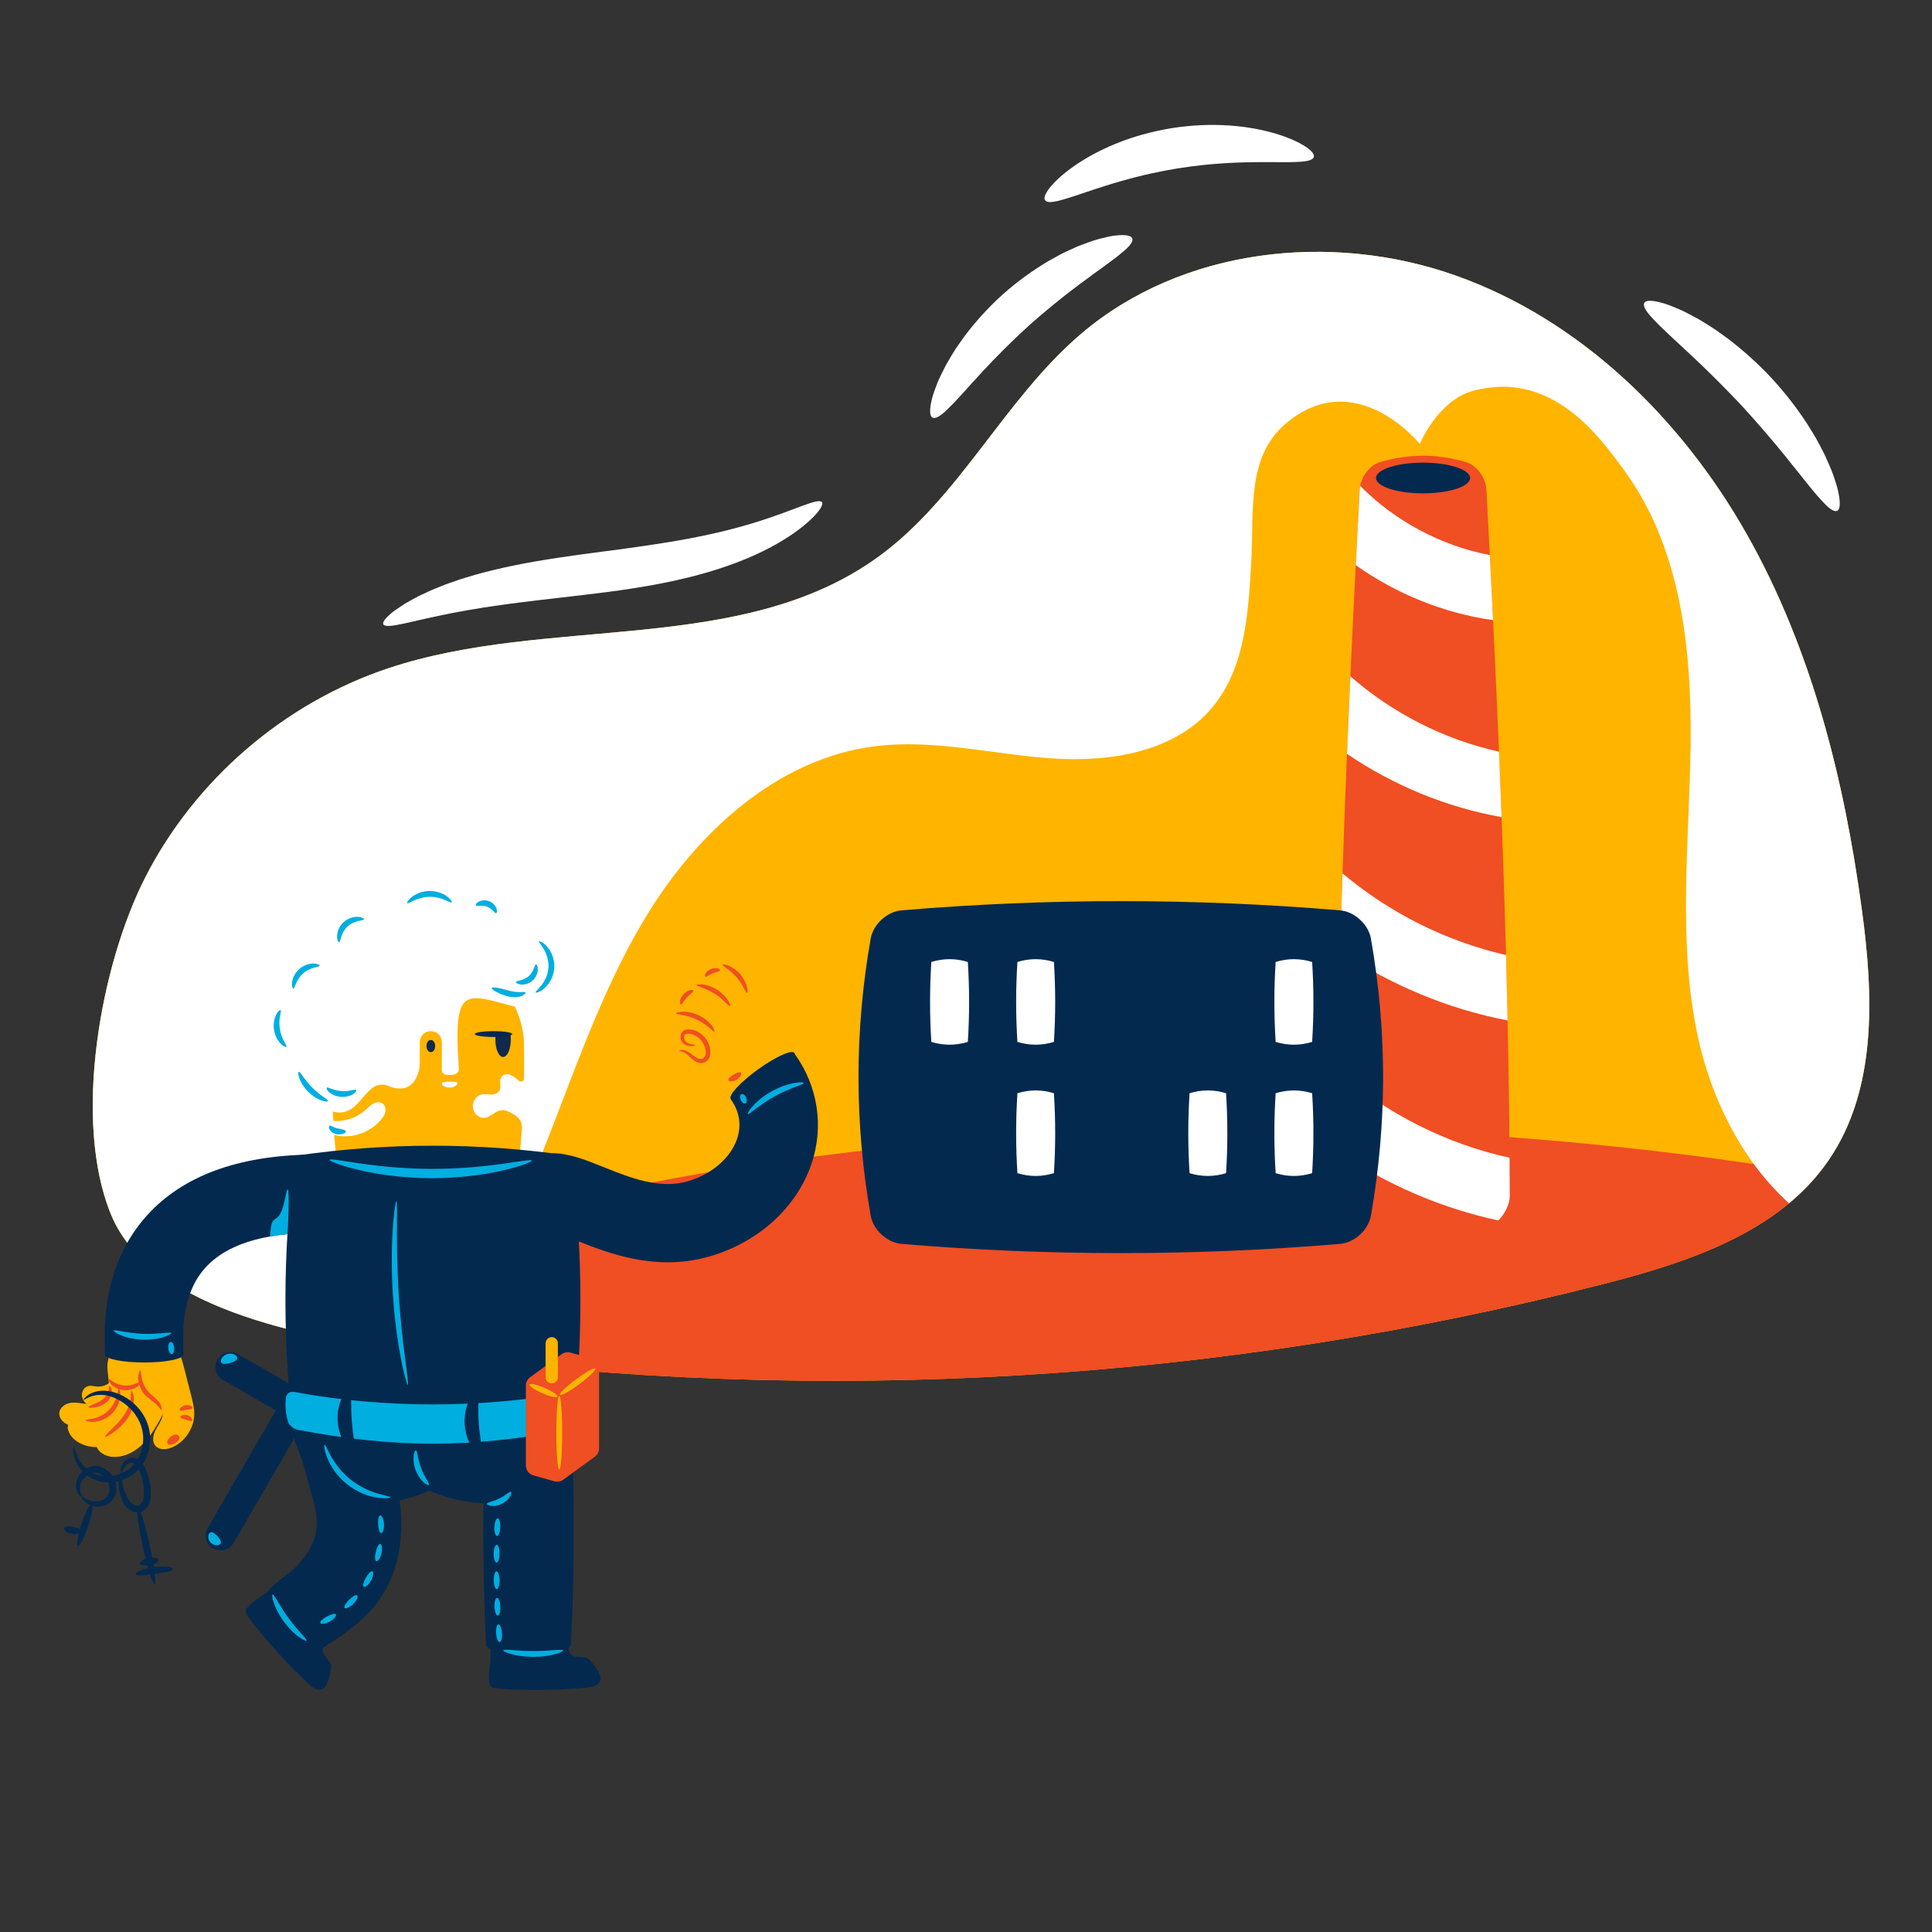 <?xml version="1.0" encoding="UTF-8"?><svg version="1.1" xmlns="http://www.w3.org/2000/svg" xmlns:xlink="http://www.w3.org/1999/xlink" viewBox="0 0 1500 1500" width="1500" height="1500" x="0px" y="0px">
              
              <rect x="0" y="0" width="1500" height="1500" fill="#333333" stroke="none"/>
              
              <!-- ITEM 0 -->
<g>
    <defs>
        
        <clipPath id="clip-path-id-viewbox-item-0">
            <rect x="0.0" y="0.0" width="2231.903" height="1575.229"/>
        </clipPath>
    </defs>
    <g transform="translate(72.0 97.0) rotate(0.0 690.0 487.5) scale(0.618 0.619)">
        <g clip-path="url(#clip-path-id-viewbox-item-0)" transform="translate(-0.0 -0.0)">

<g>
	<path style="fill:#FFB400;" d="M2180.807,1298.538c-4.131,6.031-8.497,11.819-13.088,17.39   c-11.063,13.466-23.367,25.626-36.662,36.662c-63.405,52.639-149.33,79.697-230.99,100.652   c-480.846,123.371-985.392,153.624-1477.534,88.662c-6.814-0.891-13.628-1.809-20.433-2.745   c-48.895-6.724-116.251-16.499-181.258-35.321C134.71,1478.896,52.7,1438.084,23.302,1367.46   c-49.444-118.744-13.106-314.8,42.855-424.03c62.577-122.147,174.327-218.199,304.485-261.72   c201.772-67.473,443.788-15.176,616.134-139.915c102.623-74.278,158.629-198.099,255.221-280.073   c126.683-107.52,313.9-128.277,470.503-72.748c156.603,55.529,283.053,179.206,365.108,323.693   c82.055,144.479,123.056,308.967,145.226,473.636C2237.181,1092.869,2241.655,1209.885,2180.807,1298.538z"/>
	<path style="fill:#F04E23;" d="M2167.719,1315.928c-11.063,13.466-23.367,25.626-36.662,36.662   c-63.405,52.639-149.33,79.697-230.99,100.652c-480.846,123.371-985.392,153.624-1477.534,88.662   c-6.814-0.891-13.628-1.809-20.433-2.745c-48.895-6.724-116.251-16.499-181.258-35.321c30.604-21.09,69.202-38.12,95.8-51.874   c48.337-24.978,98.689-45.915,150.077-63.72c116.773-40.46,238.541-64.728,360.535-83.063   C1270.953,1238.5,1725.101,1242.595,2167.719,1315.928z"/>
	<g>
		<path style="fill:#F04E23;" d="M1562.353,1343.675c-0.012,13.522,11.521,31.979,25.418,38.448    c55.674,25.664,111.342,25.664,167.016,0c3.957-1.84,7.718-4.653,11.078-8.044c8.45-8.53,14.352-20.729,14.34-30.404    c-0.043-16.045-0.123-32.133-0.234-48.252c-0.4-56.966-1.243-114.382-2.462-172.223c-0.572-27.246-1.231-54.578-1.969-82.009    c-1.539-57.28-3.416-114.955-5.582-172.979c-1.022-27.283-2.099-54.64-3.237-82.077c-2.271-54.708-4.776-109.711-7.459-164.991    c-1.317-27.148-2.683-54.363-4.087-81.646c-1.409-27.535-2.868-55.139-4.358-82.797c-0.763-13.811-11.897-29.628-25.16-33.628    c-36.25-10.881-72.507-10.881-108.757,0c-11.977,3.613-22.224,16.876-24.655,29.585c-0.259,1.36-0.431,2.708-0.505,4.044    c-1.717,31.905-3.391,63.73-5.004,95.463c-2.382,46.651-4.647,93.118-6.764,139.382c-1.489,32.533-2.911,64.967-4.247,97.297    c-2.08,50.215-3.963,100.184-5.619,149.875c-1.083,32.613-2.074,65.109-2.948,97.482c-1.379,50.443-2.486,100.59-3.293,150.411    c-0.542,33.407-0.948,66.672-1.206,99.784C1562.506,1305.541,1562.402,1324.632,1562.353,1343.675z"/>
		<path style="fill:#FFFFFF;" d="M1586.737,552.164c51.027,36.127,110.646,60.241,172.524,68.98    c-1.317-27.148-2.683-54.363-4.087-81.646c-61.324-11.749-118.998-42.472-162.929-86.841c-0.259,1.36-0.431,2.708-0.505,4.044    C1590.023,488.606,1588.349,520.431,1586.737,552.164z"/>
		<path style="fill:#FFFFFF;" d="M1575.726,788.843c58.308,39.549,124.913,66.986,194.231,79.369    c-1.022-27.283-2.099-54.64-3.237-82.077c-68.802-15.232-133.714-48.172-186.747-94.589    C1578.484,724.078,1577.062,756.513,1575.726,788.843z"/>
		<path style="fill:#FFFFFF;" d="M1567.159,1036.2c63.404,42.62,135.375,72.599,210.35,87c-0.572-27.246-1.231-54.578-1.969-82.009    c-75.252-17.214-146.355-52.757-205.432-102.473C1569.024,971.331,1568.033,1003.827,1567.159,1036.2z"/>
		<path style="fill:#FFFFFF;" d="M1562.66,1286.394c61.225,41.999,130.661,72.125,203.205,87.684    c8.45-8.53,14.352-20.729,14.34-30.404c-0.043-16.045-0.123-32.133-0.234-48.252c-79.566-17.399-154.688-55.299-216.104-108.812    C1563.325,1220.018,1562.919,1253.283,1562.66,1286.394z"/>
		<ellipse style="fill:#04294F;" cx="1671.279" cy="442.848" rx="59.084" ry="19.257"/>
		<g>
			<path style="fill:#04294F;" d="M1015.932,1403.463c183.757,15.424,367.514,15.424,551.271,0     c17.768-1.543,35.344-17.396,38.55-35.196c20.441-115.98,20.441-231.96,0-347.94c-3.207-17.8-20.782-33.653-38.55-35.196     c-183.757-15.424-367.514-15.424-551.271,0c-17.769,1.544-35.344,17.396-38.55,35.196c-20.441,115.98-20.441,231.96,0,347.94     C980.588,1386.066,998.163,1401.92,1015.932,1403.463z"/>
			<path style="fill:#FFFFFF;" d="M1053.543,1150.128c15.282,4.679,30.564,4.679,45.846,0c2.14-33.422,2.14-66.843,0-100.264     c-15.282-4.679-30.564-4.679-45.846,0C1051.404,1083.286,1051.404,1116.707,1053.543,1150.128z"/>
			<path style="fill:#FFFFFF;" d="M1161.682,1150.128c15.282,4.679,30.564,4.679,45.846,0c2.139-33.422,2.139-66.843,0-100.264     c-15.282-4.679-30.564-4.679-45.846,0C1159.542,1083.286,1159.542,1116.707,1161.682,1150.128z"/>
			<path style="fill:#FFFFFF;" d="M1486.097,1150.128c15.282,4.679,30.564,4.679,45.846,0c2.14-33.422,2.14-66.843,0-100.264     c-15.282-4.679-30.564-4.679-45.846,0C1483.958,1083.286,1483.958,1116.707,1486.097,1150.128z"/>
			<path style="fill:#FFFFFF;" d="M1161.682,1314.769c15.282,4.679,30.564,4.679,45.846,0c2.139-33.422,2.139-66.843,0-100.264     c-15.282-4.679-30.564-4.679-45.846,0C1159.542,1247.926,1159.542,1281.348,1161.682,1314.769z"/>
			<path style="fill:#FFFFFF;" d="M1377.959,1314.769c15.282,4.679,30.564,4.679,45.846,0c2.14-33.422,2.14-66.843,0-100.264     c-15.282-4.679-30.564-4.679-45.846,0C1375.819,1247.926,1375.819,1281.348,1377.959,1314.769z"/>
			<path style="fill:#FFFFFF;" d="M1486.097,1314.769c15.282,4.679,30.564,4.679,45.846,0c2.14-33.422,2.14-66.843,0-100.264     c-15.282-4.679-30.564-4.679-45.846,0C1483.958,1247.926,1483.958,1281.348,1486.097,1314.769z"/>
		</g>
	</g>
	<path style="fill:#FFFFFF;" d="M2180.807,1298.538c-14.141,20.604-30.955,38.453-49.75,54.052   c-58.769-52.963-97.987-131.301-114.757-210.071c-25.221-118.537-10.72-241.341-8.938-362.525   c1.782-121.175-11.819-249.487-83.621-347.124c-31.045-42.207-90.516-125.486-188.896-99.603   c-45.039,11.849-67.639,66.858-67.639,66.858s-80.468-99.942-168.463-25.502c-49.132,41.564-39.762,108.069-43.264,172.328   c-3.511,64.251-7.462,133.731-48.616,183.202c-47.212,56.762-129.537,69.525-203.185,64.314   c-73.648-5.221-147.152-24.312-220.431-15.257c-122.831,15.185-223.87,107.871-288.138,213.644   c-64.26,105.773-99.689,226.066-148.232,339.913c-31.801,74.584-71.263,148.664-124.343,209.135   c-6.814-0.891-13.628-1.809-20.433-2.745c-113.686-15.626-327.213-47.787-378.799-171.698   c-49.444-118.744-13.106-314.8,42.855-424.03c62.577-122.147,174.327-218.199,304.485-261.72   c201.772-67.473,443.788-15.176,616.134-139.915c102.623-74.278,158.629-198.099,255.221-280.073   c126.683-107.52,313.9-128.277,470.503-72.748c156.603,55.529,283.053,179.206,365.108,323.693   c82.055,144.479,123.056,308.967,145.226,473.636C2237.181,1092.869,2241.655,1209.885,2180.807,1298.538z"/>
	<path style="fill:#FFFFFF;" d="M1305.943,142.326c1.256,3.29-1.985,8.249-8.69,14.299c-1.677,1.513-3.571,3.093-5.669,4.734   c-2.076,1.69-4.304,3.561-6.744,5.43c-4.847,3.811-10.552,7.625-16.59,12.262c-3.051,2.251-6.261,4.552-9.62,6.895   c-1.701,1.13-3.334,2.467-5.047,3.728c-1.707,1.267-3.446,2.557-5.216,3.87c-1.776,1.288-3.583,2.598-5.419,3.928   c-0.916,0.666-1.857,1.305-2.774,1.999c-0.909,0.707-1.825,1.419-2.747,2.137c-3.694,2.859-7.511,5.753-11.444,8.673   c-15.464,12.092-32.119,25.595-48.956,40.546c-16.704,15.099-31.949,30.176-45.661,44.223c-3.334,3.59-6.628,7.067-9.874,10.425   c-0.814,0.838-1.623,1.671-2.425,2.497c-0.79,0.836-1.529,1.702-2.291,2.539c-1.524,1.679-3.023,3.332-4.498,4.956   c-1.499,1.615-2.972,3.202-4.418,4.761c-1.442,1.565-2.949,3.042-4.259,4.609c-2.696,3.082-5.335,6.021-7.906,8.807   c-5.27,5.493-9.686,10.747-14.005,15.147c-2.126,2.221-4.229,4.231-6.136,6.109c-1.86,1.906-3.639,3.616-5.326,5.117   c-6.747,6.002-12.031,8.681-15.164,7.072c-3.133-1.609-3.806-7.388-2.216-16.682c0.397-2.323,0.936-4.864,1.613-7.612   c0.723-2.72,1.697-5.581,2.757-8.663c2.186-6.122,4.722-13.143,8.398-20.411c1.776-3.675,3.691-7.505,5.741-11.477   c0.987-2.013,2.189-3.931,3.345-5.938c1.186-1.991,2.393-4.018,3.622-6.081c1.253-2.053,2.527-4.142,3.822-6.263   c0.66-1.053,1.301-2.135,1.998-3.185c0.715-1.037,1.435-2.083,2.161-3.135c2.915-4.206,5.961-8.515,9.129-12.909   c13.039-17.259,28.964-35.13,47.546-51.907c18.711-16.634,38.218-30.506,56.8-41.578c4.715-2.668,9.331-5.224,13.831-7.661   c1.126-0.606,2.244-1.208,3.353-1.805c1.12-0.578,2.265-1.097,3.385-1.637c2.251-1.055,4.466-2.093,6.644-3.113   c2.185-0.995,4.333-1.974,6.441-2.934c2.122-0.93,4.16-1.914,6.269-2.675c4.172-1.603,8.189-3.087,12.036-4.45   c7.626-2.859,14.883-4.611,21.208-6.114c3.18-0.716,6.129-1.371,8.913-1.792c2.805-0.372,5.39-0.629,7.742-0.77   C1299.016,137.734,1304.687,139.036,1305.943,142.326z"/>
	<path style="fill:#FFFFFF;" d="M916.134,473.199c1.042,1.42,0.413,3.978-1.813,7.6c-0.557,0.905-1.211,1.879-1.968,2.912   c-0.773,1.009-1.646,2.08-2.617,3.212c-0.971,1.132-2.041,2.325-3.208,3.577c-1.177,1.236-2.475,2.492-3.858,3.823   c-5.525,5.332-12.768,11.281-21.664,17.515c-8.891,6.237-19.459,12.72-31.574,19.029c-12.114,6.301-25.758,12.488-40.715,18.13   c-14.951,5.661-31.187,10.888-48.41,15.482c-34.449,9.268-72.78,16.021-112.631,21.205c-39.741,5.154-77.142,8.951-110.719,13.242   c-4.194,0.54-8.335,1.074-12.421,1.6c-4.085,0.527-8.075,1.138-12.037,1.673c-7.943,1.022-15.528,2.323-22.947,3.386   c-3.698,0.561-7.287,1.23-10.845,1.804c-1.778,0.292-3.539,0.582-5.283,0.869c-0.874,0.141-1.743,0.282-2.608,0.422   c-0.857,0.161-1.709,0.322-2.558,0.481c-3.402,0.627-6.735,1.241-9.997,1.842c-1.636,0.293-3.255,0.583-4.855,0.869   c-1.585,0.328-3.152,0.651-4.701,0.971c-6.193,1.292-12.185,2.333-17.729,3.654c-2.801,0.602-5.523,1.187-8.162,1.754   c-1.321,0.286-2.641,0.525-3.911,0.827c-1.27,0.304-2.52,0.603-3.748,0.897c-4.916,1.179-9.574,2.14-13.846,3.097   c-4.232,1.041-8.153,1.922-11.735,2.636c-1.803,0.34-3.506,0.661-5.105,0.962c-1.586,0.336-3.085,0.626-4.495,0.867   c-2.82,0.482-5.283,0.77-7.357,0.855c-4.15,0.168-6.751-0.48-7.557-2.046c-0.806-1.566,0.224-3.977,2.99-7.166   c1.383-1.595,3.199-3.383,5.435-5.356c1.118-0.987,2.341-2.019,3.666-3.096c1.337-1.05,2.808-2.072,4.365-3.17   c3.122-2.179,6.654-4.513,10.579-6.991c3.956-2.389,8.36-4.759,13.114-7.326c1.193-0.633,2.407-1.277,3.641-1.933   c1.239-0.645,2.522-1.222,3.817-1.846c2.605-1.215,5.293-2.467,8.059-3.757c5.533-2.645,11.521-4.952,17.811-7.476   c1.576-0.621,3.172-1.25,4.785-1.886c1.626-0.579,3.271-1.165,4.934-1.757c3.339-1.163,6.751-2.351,10.233-3.563   c0.873-0.298,1.751-0.598,2.632-0.9c0.886-0.276,1.775-0.552,2.67-0.83c1.791-0.552,3.599-1.109,5.425-1.672   c3.655-1.101,7.381-2.287,11.186-3.342c7.612-2.046,15.51-4.282,23.667-6.144c4.078-0.957,8.223-1.978,12.423-2.89   c4.204-0.888,8.464-1.787,12.778-2.698c34.535-7.063,72.518-12.355,111.788-17.453c39.149-5.092,75.887-10.184,108.733-16.435   c32.867-6.162,61.794-13.527,85.729-21.079c23.948-7.506,42.97-15.039,56.557-20.055c1.697-0.628,3.333-1.181,4.864-1.716   c1.521-0.55,2.965-1.042,4.328-1.475c1.363-0.433,2.645-0.806,3.842-1.118c1.181-0.335,2.275-0.613,3.285-0.821   C912.432,471.561,915.092,471.779,916.134,473.199z"/>
	<path style="fill:#FFFFFF;" d="M2191.573,484c-3.186,1.5-8.466-1.589-15.188-8.27c-1.681-1.671-3.452-3.568-5.303-5.675   c-1.894-2.086-3.971-4.331-6.076-6.796c-4.27-4.897-8.652-10.685-13.83-16.837c-2.531-3.108-5.129-6.383-7.782-9.814   c-1.292-1.737-2.765-3.409-4.18-5.163c-1.418-1.749-2.862-3.531-4.332-5.344c-1.446-1.822-2.916-3.674-4.41-5.557   c-0.747-0.939-1.472-1.904-2.245-2.847c-0.784-0.935-1.574-1.876-2.37-2.825c-3.172-3.8-6.392-7.729-9.65-11.78   c-13.384-15.949-28.222-33.211-44.43-50.778c-16.338-17.447-32.471-33.505-47.401-48.017c-3.802-3.544-7.486-7.042-11.044-10.483   c-0.888-0.863-1.77-1.72-2.645-2.57c-0.884-0.84-1.793-1.633-2.676-2.447c-1.768-1.627-3.509-3.229-5.22-4.803   c-1.701-1.598-3.372-3.168-5.013-4.71c-1.646-1.539-3.207-3.131-4.845-4.546c-3.228-2.897-6.304-5.726-9.22-8.478   c-5.758-5.613-11.21-10.406-15.783-15.022c-2.305-2.279-4.392-4.514-6.335-6.556c-1.967-2-3.729-3.905-5.273-5.703   c-6.173-7.191-8.869-12.683-7.14-15.751c1.729-3.068,7.745-3.413,17.328-1.296c2.395,0.529,5.012,1.211,7.838,2.042   c2.801,0.872,5.749,1.99,8.919,3.211c6.302,2.5,13.5,5.412,20.987,9.416c3.781,1.947,7.72,4.04,11.802,6.272   c2.066,1.083,4.05,2.359,6.118,3.602c2.052,1.269,4.143,2.561,6.27,3.876c2.116,1.338,4.269,2.699,6.456,4.082   c1.086,0.702,2.199,1.39,3.284,2.128c1.074,0.754,2.155,1.514,3.245,2.279c4.353,3.073,8.812,6.279,13.36,9.61   c17.907,13.649,36.563,30.111,54.357,49.128c17.667,19.134,32.725,38.941,45.031,57.797c2.99,4.779,5.862,9.459,8.609,14.025   c0.684,1.143,1.363,2.277,2.036,3.403c0.657,1.137,1.261,2.296,1.883,3.431c1.219,2.282,2.419,4.529,3.599,6.737   c1.156,2.217,2.292,4.396,3.408,6.536c1.088,2.154,2.216,4.226,3.146,6.365c1.928,4.234,3.729,8.316,5.394,12.228   c3.446,7.759,5.826,15.151,7.859,21.618c0.986,3.251,1.886,6.273,2.552,9.13c0.623,2.879,1.113,5.539,1.465,7.966   C2195.542,476.524,2194.76,482.5,2191.573,484z"/>
	<path style="fill:#FFFFFF;" d="M1534.036,40.225c-0.507,1.687-2.189,2.996-4.885,3.957c-1.348,0.481-2.949,0.874-4.784,1.183   c-0.918,0.154-1.894,0.288-2.926,0.401c-1.035,0.122-2.136,0.258-3.286,0.357c-2.303,0.207-4.823,0.339-7.543,0.397   c-2.729,0.092-5.678,0.193-8.802,0.186c-3.117-0.041-6.464,0.059-9.963,0.014c-3.494-0.074-7.197-0.008-11.046-0.052   c-3.842-0.093-7.885,0.031-12.05-0.024c-2.082-0.043-4.218,0.041-6.38,0.052c-2.159,0.016-4.358,0.033-6.596,0.05   c-2.233,0.052-4.505,0.104-6.813,0.158c-1.151,0.021-2.31,0.043-3.479,0.064c-1.168,0.046-2.346,0.092-3.532,0.138   c-2.366,0.081-4.766,0.163-7.2,0.246c-2.429,0.123-4.89,0.247-7.382,0.373c-2.488,0.08-5.006,0.306-7.55,0.46   c-2.543,0.176-5.114,0.285-7.708,0.539c-2.592,0.208-5.212,0.418-7.857,0.629c-2.639,0.264-5.303,0.53-7.991,0.798   c-10.74,1.133-21.815,2.553-33.111,4.335c-11.285,1.849-22.247,3.971-32.801,6.262c-2.637,0.588-5.25,1.17-7.839,1.747   c-2.578,0.628-5.132,1.25-7.658,1.865c-2.543,0.572-5.018,1.274-7.488,1.904c-2.464,0.651-4.926,1.226-7.314,1.93   c-2.406,0.661-4.782,1.315-7.127,1.959c-2.337,0.684-4.642,1.359-6.914,2.024c-1.141,0.328-2.273,0.653-3.397,0.976   c-1.116,0.346-2.224,0.689-3.324,1.03c-2.209,0.673-4.382,1.335-6.519,1.986c-2.13,0.685-4.224,1.359-6.279,2.02   c-2.057,0.668-4.111,1.257-6.074,1.951c-3.939,1.358-7.816,2.508-11.436,3.8c-3.642,1.248-7.179,2.346-10.474,3.511   c-3.309,1.139-6.519,2.093-9.465,3.109c-2.964,0.986-5.796,1.814-8.416,2.582c-2.601,0.797-5.036,1.462-7.288,1.987   c-1.123,0.266-2.211,0.483-3.232,0.691c-1.016,0.217-1.984,0.396-2.904,0.537c-1.84,0.282-3.483,0.41-4.914,0.376   c-2.861-0.068-4.869-0.784-5.879-2.227c-1.01-1.443-0.971-3.546,0.067-6.255c0.519-1.354,1.287-2.86,2.298-4.51   c0.505-0.825,1.071-1.685,1.697-2.581c0.631-0.887,1.341-1.779,2.1-2.719c1.524-1.872,3.286-3.873,5.279-5.993   c2.01-2.091,4.294-4.228,6.78-6.506c2.469-2.309,5.265-4.536,8.236-6.928c2.957-2.418,6.225-4.743,9.675-7.189   c3.429-2.491,7.185-4.807,11.082-7.295c1.943-1.258,3.992-2.402,6.064-3.614c2.08-1.193,4.196-2.428,6.381-3.619   c2.205-1.151,4.449-2.322,6.729-3.512c1.146-0.585,2.295-1.192,3.469-1.764c1.181-0.559,2.37-1.122,3.568-1.689   c2.404-1.121,4.838-2.283,7.336-3.385c2.516-1.062,5.066-2.138,7.648-3.227c2.579-1.111,5.246-2.074,7.931-3.097   c2.692-1.002,5.405-2.058,8.198-2.963c2.789-0.926,5.607-1.862,8.453-2.808c2.877-0.848,5.781-1.703,8.712-2.567   c11.768-3.298,24.14-6.081,36.941-8.173c12.812-2.026,25.433-3.261,37.642-3.818c3.053-0.099,6.08-0.196,9.077-0.293   c2.999,0.005,5.969,0.011,8.907,0.017c2.936-0.016,5.843,0.137,8.713,0.244c2.87,0.13,5.705,0.209,8.502,0.455   c2.793,0.225,5.552,0.448,8.274,0.667c2.718,0.263,5.394,0.605,8.027,0.916c1.316,0.163,2.622,0.325,3.918,0.486   c1.295,0.175,2.576,0.392,3.848,0.588c2.537,0.415,5.035,0.824,7.49,1.226c2.448,0.446,4.844,0.956,7.194,1.437   c2.348,0.501,4.652,0.945,6.891,1.531c4.48,1.141,8.773,2.163,12.81,3.454c4.043,1.242,7.875,2.425,11.441,3.794   c3.57,1.34,6.924,2.578,9.992,3.997c3.074,1.384,5.913,2.698,8.477,4.053c2.557,1.389,4.857,2.737,6.891,4.037   c1.016,0.654,1.969,1.279,2.847,1.924c0.875,0.654,1.682,1.294,2.42,1.919c1.477,1.249,2.678,2.438,3.595,3.562   C1533.846,36.553,1534.542,38.538,1534.036,40.225z"/>
</g>

        </g>
    </g>
</g>

<!-- ITEM 1 -->
<g>
    <defs>
        
        <clipPath id="clip-path-id-viewbox-item-1">
            <rect x="0.0" y="0.0" width="1111.415" height="1189.364"/>
        </clipPath>
    </defs>
    <g transform="translate(46.0 684.0) rotate(0.0 294.5 314.0) scale(0.53 0.528)">
        <g clip-path="url(#clip-path-id-viewbox-item-1)" transform="translate(-0.0 -0.0)">

<g>
	<g>
		<path style="fill:#04294F;" d="M225.493,981.445c-10.497-6.059-14.095-19.481-8.036-29.978l146.251-253.366    c6.059-10.497,19.481-14.095,29.978-8.036c10.497,6.059,14.095,19.481,8.036,29.978L255.471,973.41    C249.412,983.907,235.99,987.505,225.493,981.445z"/>
		<path style="fill:#04294F;" d="M336.301,789.48l-96.555-55.735c-10.497-6.059-14.095-19.481-8.036-29.978    c6.059-10.497,19.481-14.095,29.978-8.036l96.555,55.735c10.497,6.059,14.095,19.481,8.036,29.978S346.798,795.54,336.301,789.48z    "/>
	</g>
	<path style="fill:#FFB400;" d="M116.757,728.846c6.344,9.759,15.644,17.178,23.196,26.036s13.565,20.383,11.22,31.784   c-1.58,7.682-6.688,14.078-10.22,21.081c-3.532,7.002-5.287,16.084-0.452,22.259c5.679,7.253,17.069,6.365,25.468,2.579   c18.882-8.512,31.879-28.697,31.814-49.408c-0.028-8.879-2.237-17.59-4.431-26.194c-3.507-13.752-7.015-27.503-10.522-41.255   c-3.421-13.412-7.301-27.617-17.493-36.982c-8.562-7.867-21.332-11.153-32.412-7.63   C110.357,678.293,105.025,710.797,116.757,728.846z"/>
	<path style="fill:#FFB400;" d="M70.458,713.817c0.074,9.234,2.303,18.358,2.252,27.592c-0.05,9.234-2.972,19.241-10.646,24.376   c-6.517,4.361-14.996,4.293-22.769,3.255s-15.643-2.885-23.366-1.53s-15.423,7.083-15.905,14.91   c-0.328,5.333,2.799,10.429,7.009,13.721c4.209,3.291,9.391,5.059,14.528,6.528c14.094,4.031,29.382,6.202,43.271,1.513   c15.171-5.121,26.772-17.927,33.949-32.241s10.5-30.197,13.754-45.876c1.811-8.727,3.63-17.67,2.347-26.49   c-1.283-8.82-6.318-17.64-14.598-20.938C81.482,671.15,70.345,699.659,70.458,713.817z"/>
	<path style="fill:#FFB400;" d="M96.12,711.784c-3.816,17.03-3.932,34.935-9.952,51.315c-6.02,16.381-20.518,31.668-37.948,30.801   c-5.924-0.295-11.61-2.423-17.503-3.094c-5.893-0.671-12.621,0.534-16.099,5.338c-4.541,6.271-1.3,15.311,3.78,21.154   c10.326,11.879,27.314,16.834,42.874,14.463s29.61-11.386,40.078-23.14c10.468-11.754,17.619-26.119,23.014-40.905   c7.364-20.18,11.669-41.473,12.722-62.928c0.616-12.548-3.461-32.978-20.94-29.738C103.225,677.445,98.453,701.373,96.12,711.784z"/>
	<path style="fill:#FFB400;" d="M115.681,718.494c-2.389,31.416-17.962,61.621-42.169,81.788   c-4.543,3.785-9.405,7.262-13.262,11.744s-6.679,10.238-6.169,16.13c0.961,11.093,13.138,18.015,24.253,18.685   c14.137,0.852,28.065-5.211,38.95-14.271s19.065-20.932,26.217-33.156c6.973-11.918,13.212-24.663,14.701-38.39   c1.489-13.727-2.514-28.695-13.117-37.539c-10.604-8.844-28.291-9.297-37.396,1.083"/>
	<path style="fill:#FFB400;" d="M75.998,735.63c-5.417,5.507-13.349,8.435-21.045,7.77c-4.253-0.368-8.569-1.761-12.701-0.691   c-6.581,1.705-10.214,9.614-8.709,16.243c1.505,6.629,6.994,11.774,13.148,14.662c11.232,5.271,25.668,3.651,34.722-4.832   c9.054-8.483,11.414-23.627,4.478-33.914"/>
	<path style="fill:#FFB400;" d="M646.734,337.192c-8.39,1.405-14.816,9.829-23.234,11.009c-7.819,1.096-15.893-5.381-17.379-13.941   c-1.486-8.561,3.844-17.884,11.474-20.069c4.874-1.396,10.008-0.138,15.043-0.136c5.035,0.002,10.769-1.894,12.76-7.009   c2.077-5.335-0.813-11.902,1.409-17.166c2.089-4.948,8.023-6.585,12.802-5.212c4.779,1.373,8.731,4.963,12.718,8.183   c0.545,0.44,1.081,0.854,1.61,1.242c2.832,2.081,6.843,0.084,6.901-3.43c0.294-17.801,0.259-35.602-0.118-53.402   c-2.531-70.602-69.665-142.148-140.746-143.17c-71.083,1.021-138.215,72.567-140.746,143.17   c-1.212,57.25,1.036,114.498,6.746,171.748c1.146,11.133,11.271,21.8,22.414,23.464c74.391,10.826,148.781,10.826,223.172,0   c11.145-1.666,21.266-12.331,22.414-23.464c1.504-15.077,2.761-30.154,3.782-45.23c0.536-7.915-3.442-15.446-10.264-19.495   C660.724,340.266,654.087,335.961,646.734,337.192z"/>
	<path style="fill:#FFB400;" d="M897.03,244.85c-6.858-7.537-12.745-16.493-14.095-26.593c-1.35-10.1,2.818-21.42,11.854-26.128   c-3.407-10.197-0.989-22.126,6.118-30.192c7.107-8.066,18.637-11.965,29.182-9.869c-1.559-9.006,2.001-18.723,9.009-24.59   s17.2-7.663,25.791-4.544c11.174-9.653,28.533-9.102,41.656-2.333c13.123,6.769,22.843,18.576,31.592,30.471   c11.693,15.898,22.708,33.547,23.91,53.246c1.274,20.875-9.227,41.541-25.314,54.906C996.553,292.603,930.98,282.165,897.03,244.85   z"/>
	<path style="fill:#FFB400;" d="M928.741,292.928c-9.63-2.57-19.278-6.624-25.876-14.095c-6.598-7.471-9.346-19.017-4.367-27.652   c6.11-10.595,20.313-12.747,32.543-12.836c19.283-0.142,38.581,1.95,57.385,6.219c7.792,1.769,15.7,4.006,22.119,8.764   c6.418,4.759,11.122,12.557,10.162,20.489c-1.758,14.535-26.19,18.041-37.701,20.463   C965.141,298.038,946.389,297.638,928.741,292.928z"/>
	<path style="fill:#FFB400;" d="M1005.062,331.258c0.952,1.228,1.986,2.517,3.467,3.057c2.309,0.843,4.788-0.404,6.883-1.612   c23.538-13.567,47.076-27.133,70.613-40.7c-17.309-23.739-29.943-50.616-37.009-78.733c-14.186,11.516-32.456,17.322-47.582,27.67   c-12.168,8.324-22.108,19.607-28.805,32.493c-2.776,5.341-4.827,9.36-1.102,14.662c4.664,6.639,10.081,12.91,15.063,19.336   C992.747,315.375,998.904,323.316,1005.062,331.258z"/>
	<path style="fill:#04294F;" d="M771.359,1186.208c-10.306,0.736-29.784,3.156-73.074,3.156c-40.661,0-54.684-1.716-62.119-2.926   c-3.475-0.726-6.038-3.662-6.269-7.204c-0.847-7.853-0.462-12.01,0.55-23.119c0.341-3.893,0.781-7.952,1.265-11.779   c0.066-2.464,0.088-4.916,0.088-7.38v-1.276c-0.033-7.215-0.33-14.408-0.869-21.59h113.9c-0.044,0.33-0.077,0.649-0.121,0.979   c-0.363,7.732-0.813,8.985,1.09,14.738c1.1,3.387,2.673,6.291,4.795,8.568c4.146,4.312,20.373,1.216,25.377,5.716   C805.388,1176.591,791.586,1184.763,771.359,1186.208z"/>
	<path style="fill:#04294F;" d="M363.741,1179.249c-7.365-7.247-22.056-20.262-50.672-52.745   c-26.878-30.51-34.861-42.167-38.868-48.546c-1.753-3.088-1.243-6.952,1.262-9.466c5.333-5.826,8.707-8.286,17.711-14.87   c3.147-2.318,6.483-4.67,9.675-6.837c1.892-1.579,3.747-3.184,5.596-4.812l0.957-0.843c5.392-4.794,10.593-9.772,15.626-14.924   l75.291,85.466c-0.277,0.185-0.538,0.371-0.815,0.556c-6.042,4.839-7.28,5.33-10.338,10.56c-1.815,3.065-2.954,6.164-3.259,9.262   c-0.494,5.961,12.554,16.091,12.486,22.82C393.452,1198.426,378.196,1193.472,363.741,1179.249z"/>
	<path style="fill-rule:evenodd;clip-rule:evenodd;fill:#04294F;" d="M672.471,756.758h-152.06v128.667   c49.725,27.775,100.393,36.305,152.06,23.517V756.758z"/>
	<path style="fill-rule:evenodd;clip-rule:evenodd;fill:#04294F;" d="M400.319,756.758v148.796   c53.692,16.777,108.478,10.916,164.426-20.13V756.758H400.319z"/>
	<path style="fill:#04294F;" d="M745.352,828.673c-131.96,19.01-263.921,19.01-395.881,0c-2.208-0.318-4.238-2.376-4.528-4.582   c-18.143-138.667-18.143-277.333,0-416c0.291-2.206,2.321-4.263,4.528-4.582c131.96-19.01,263.921-19.01,395.881,0   c2.208,0.319,4.238,2.374,4.528,4.582c18.143,138.667,18.143,277.333,0,416C749.592,826.298,747.559,828.354,745.352,828.673z"/>
	<path style="fill:#04294F;" d="M745.352,1128.587c-38.627,13.965-77.254,13.965-115.881,0c-2.208-0.802-4.09-3.291-4.2-5.496   c-5.514-111.333-5.514-222.667,0-334c0.11-2.203,1.993-4.696,4.2-5.496c38.627-13.965,77.254-13.965,115.881,0   c2.209,0.802,4.09,3.291,4.2,5.496c5.514,111.333,5.514,222.667,0,334C749.441,1125.296,747.56,1127.785,745.352,1128.587z"/>
	<path style="fill:#04294F;" d="M308.714,1044.139c-0.758-1.554-0.401-3.427,0.844-4.629c12.517-12.072,27.674-20.665,39.568-33.397   c11.162-11.949,21.848-27.617,25.886-43.686c4.661-18.55,1.36-38.18-4.025-56.158c-6.315-21.088-10.94-42.505-18.366-63.31   c-2.338-5.961-4.653-11.942-6.873-17.982c0,0,105.998-49.518,106.003-49.52c4.019-1.878,34.822,82.142,37.246,90.322   c16.759,56.541,18.424,122.837-10.546,175.803c-17.101,31.267-41.954,52.398-70.98,72.009l-8.341,5.548l-1.971,1.298l-1.752,1.181   l-1.734,1.167l-0.869,0.582l-0.717,0.505c0,0-2.839,1.937-2.861,1.953c-1.291,0.954-3.053,1-4.419,0.158   C348.878,1103.828,324.332,1076.149,308.714,1044.139z"/>
	<path style="fill-rule:evenodd;clip-rule:evenodd;fill:#00AEE0;" d="M745.351,807.022c-143.25,27.182-252.628,27.182-395.879,0   c-5.971-1.118-12.779-6.548-14.389-12.065c-3.486-11.844-4.5-23.689-3.034-35.533c0.709-5.519,6.241-9.144,11.666-8.146   c131.178,24.528,276.216,24.528,407.394,0c5.426-0.998,10.958,2.625,11.667,8.146c1.464,11.846,0.453,23.688-3.034,35.533   C758.131,800.476,751.324,805.902,745.351,807.022z"/>
	<g>
		<path style="fill:#00AEE0;" d="M522.443,837.088c1.229,0.14,1.839,3.335,2.77,8.132c0.115,0.598,0.235,1.225,0.36,1.878    c0.12,0.65,0.3,1.32,0.441,2.014c0.26,1.391,0.667,2.851,1.021,4.388c0.814,3.057,1.801,6.365,3.054,9.767    c1.292,3.387,2.724,6.528,4.12,9.367c0.744,1.391,1.397,2.758,2.116,3.978c0.35,0.616,0.655,1.239,0.992,1.808    c0.335,0.574,0.656,1.125,0.963,1.652c2.453,4.226,4.094,7.034,3.26,7.948c-0.752,0.84-3.96-0.453-7.974-4.119    c-0.493-0.462-1.004-0.955-1.531-1.477c-0.523-0.524-1.01-1.116-1.537-1.715c-1.073-1.187-2.058-2.575-3.1-4.042    c-1.99-2.987-3.873-6.495-5.352-10.382c-1.441-3.901-2.329-7.782-2.794-11.341c-0.18-1.79-0.351-3.484-0.322-5.084    c0.003-0.798-0.019-1.564,0.03-2.303c0.053-0.74,0.114-1.447,0.182-2.119C519.757,840.033,521.324,836.949,522.443,837.088z"/>
		<path style="fill:#00AEE0;" d="M388.75,829.042c1.26-0.335,3.737,6.667,9.411,16.832c1.409,2.544,3.075,5.252,4.923,8.105    c1.91,2.814,3.976,5.793,6.373,8.753c4.736,5.957,10.564,11.983,17.357,17.477c6.837,5.439,13.984,9.821,20.827,13.151    c3.409,1.697,6.766,3.068,9.927,4.321c3.185,1.184,6.19,2.223,8.98,3.046c11.154,3.333,18.526,4.23,18.473,5.534    c-0.02,0.573-1.897,1.093-5.33,1.32c-3.431,0.233-8.417,0.05-14.507-0.936c-3.046-0.483-6.346-1.237-9.855-2.203    c-3.485-1.035-7.191-2.255-10.962-3.877c-7.563-3.178-15.48-7.726-22.928-13.656c-7.405-5.983-13.562-12.724-18.307-19.417    c-2.402-3.329-4.397-6.683-6.163-9.859c-1.705-3.215-3.157-6.273-4.29-9.142c-2.284-5.73-3.545-10.558-4.062-13.958    C388.095,831.131,388.195,829.186,388.75,829.042z"/>
		<path style="fill:#00AEE0;" d="M661.776,898.282c0.972,0.583,0.724,3.268-1.388,6.832c-0.53,0.882-1.158,1.826-1.942,2.747    c-0.743,0.966-1.664,1.871-2.646,2.826c-2.016,1.835-4.483,3.604-7.305,5.028c-2.837,1.395-5.734,2.298-8.413,2.803    c-1.353,0.208-2.63,0.399-3.849,0.41c-1.207,0.072-2.339,0.004-3.362-0.104c-4.118-0.46-6.41-1.879-6.29-3.006    c0.117-1.224,2.447-1.997,5.783-3.045c0.838-0.266,1.742-0.527,2.694-0.868c0.961-0.281,1.956-0.685,3.007-1.039    c2.082-0.798,4.317-1.72,6.6-2.838c2.268-1.15,4.35-2.379,6.241-3.56c0.915-0.626,1.837-1.177,2.64-1.775    c0.846-0.554,1.599-1.12,2.316-1.628C658.708,899.033,660.729,897.638,661.776,898.282z"/>
		<path style="fill:#00AEE0;" d="M493.813,471.037c0.591,0.045,0.901,3.874,0.957,10.745c0,3.431,0.001,7.629,0.002,12.502    c0.001,4.87-0.124,10.407-0.083,16.531c-0.01,3.06-0.021,6.266-0.033,9.606c-0.014,3.339,0.053,6.814,0.065,10.41    c-0.01,7.192,0.185,14.874,0.307,22.956c0.397,16.162,1.058,33.917,2.187,52.533c1.188,18.612,2.734,36.313,4.344,52.398    c0.881,8.034,1.64,15.681,2.542,22.817c0.435,3.57,0.798,7.026,1.227,10.338c0.426,3.313,0.834,6.493,1.224,9.528    c0.719,6.082,1.529,11.56,2.132,16.393c0.604,4.836,1.123,9.001,1.548,12.406c0.797,6.824,0.964,10.662,0.383,10.78    s-1.856-3.498-3.667-10.153c-0.437-1.667-0.924-3.521-1.456-5.55c-0.501-2.035-0.997-4.257-1.536-6.643    c-1.056-4.776-2.292-10.214-3.4-16.271c-0.567-3.027-1.162-6.199-1.781-9.504c-0.605-3.308-1.135-6.765-1.727-10.339    c-1.214-7.144-2.245-14.817-3.349-22.89c-2.056-16.165-3.857-34.003-5.055-52.778c-1.139-18.778-1.564-36.702-1.528-52.997    c0.095-8.148,0.166-15.889,0.485-23.129c0.143-3.62,0.241-7.116,0.431-10.473c0.205-3.356,0.401-6.577,0.589-9.651    c0.349-6.148,0.9-11.697,1.356-16.567c0.24-2.435,0.456-4.7,0.701-6.782c0.277-2.079,0.529-3.979,0.757-5.688    C492.405,474.738,493.222,470.992,493.813,471.037z"/>
	</g>
	<path style="fill:#04294F;" d="M377.141,402.261v115c-15.16,0-29.45,0.66-42.87,1.98c-8.85,0.87-17.32,2.02-25.4,3.47   c-40.42,7.19-71.21,21.51-91.93,42.83c-37.52,38.61-35.92,94.45-35.16,121.28c0.1,3.57,0.19,6.66,0.19,9.6h-115   c0-1.31-0.07-3.74-0.14-6.32c-1.03-35.9-3.74-131.25,67.65-204.71C188.091,430.231,269.731,402.261,377.141,402.261z"/>
	<path style="fill:#04294F;" d="M1101.781,416.351c-21.72,63.76-77.04,114.37-147.99,135.37c-21.46,6.36-42.32,8.93-62.26,8.94   c-34.76,0-66.75-7.83-94.35-17.13c-13.06-4.39-25.13-9.11-36.06-13.48c-2.1-0.84-4.16-1.67-6.17-2.48   c-12.1-4.87-28.64-11.53-34.55-12.35c0.21,0.02,0.57,0.04,1.07,0.04v-115c25.16,0,48.91,9.56,76.41,20.62   c38.3,15.42,81.7,32.88,123.27,20.58c34.7-10.28,62.21-34.11,71.78-62.2c4.81-14.13,7.07-35.79-9.5-58.69l93.18-67.41   C1111.501,301.401,1120.681,360.881,1101.781,416.351z"/>
	<path style="fill:#10294C;" d="M540.658,250.185c-0.985-1.129-1.692-2.38-2.087-3.694c-0.386-1.211-0.589-2.45-0.605-3.694   c-0.023-1.242,0.152-2.482,0.522-3.694c0.36-1.307,1.023-2.557,1.961-3.694c1.314-1.562,4.081-2.038,6.183-1.062l0.077,0.037   c0.549,0.268,1.017,0.616,1.377,1.024c0.982,1.131,1.688,2.381,2.087,3.694c0.352,1.213,0.52,2.452,0.501,3.694   c-0.019,1.243-0.215,2.481-0.584,3.694c-0.413,1.309-1.119,2.558-2.087,3.694c-1.301,1.487-3.977,1.908-5.976,0.941   c-0.505-0.244-0.936-0.565-1.264-0.941H540.658z"/>
	<g>
		<path style="fill:#10294C;" d="M661.441,233.164c0,14.147-5.048,25.611-11.282,25.611c-6.223,0-11.271-11.464-11.271-25.611    c0-2.815,0.201-5.534,0.571-8.074h21.412C661.24,227.63,661.441,230.35,661.441,233.164z"/>
		<ellipse style="fill:#04294F;" cx="636.166" cy="225.091" rx="27.385" ry="4.294"/>
	</g>
	<path style="fill:#FFFFFF;" d="M448.94,336.524c3.542-3.17,6.792-6.77,10.946-9.081c4.154-2.311,9.603-3.082,13.532-0.407   c3.736,2.544,5.112,7.628,4.303,12.075s-3.426,8.353-6.325,11.821c-14.51,17.358-38.047,26.715-60.514,24.058   c-6.089-0.72-12.512-2.528-16.389-7.278c-2.764-3.387-4.587-12.48,0.518-14.961c2.085-1.013,5.861,0.245,8.124,0.316   c3.322,0.104,6.652-0.052,9.951-0.456C426.281,350.997,439.019,345.405,448.94,336.524z"/>
	<path style="fill:#FFFFFF;" d="M654.805,50.424c-4-18.667-20-38.667-54.667-18.5c-25-44.167-84.667-41.833-125.333,2.834   c-85.333-17.333-81.667,49.667-83,70.667c-55-8.667-64.667,28-62,61.333c-43.667,23.333-19.333,75.333,6,100.583   c2.333,34.25,25.667,62.417,66.478,72.083c40.812,9.667,45.188-52.333,80.52-37.825c35.331,14.508,45.336-18.008,45.336-34.258   v-30.378c0-8.929,7.238-16.167,16.167-16.167h0c8.929,0,16.167,7.238,16.167,16.167v40.999c0,3.474,2.556,6.431,5.998,6.906   c8.953,1.235,18.963-0.236,18.963-7.955c-8.702-124.392,8.4-111.468,80.854-92.49C750.805,206.562,773.471,57.424,654.805,50.424z"/>
	<ellipse style="fill:#04294F;" cx="124.471" cy="696.424" rx="57.333" ry="11.583"/>
	
		<ellipse transform="matrix(0.81 -0.587 0.587 0.81 27.532 658.766)" style="fill:#04294F;" cx="1030.063" cy="286.909" rx="57.477" ry="11.583"/>
	<path style="fill:#F04E23;" d="M959.846,221.335c-0.844,0.57-3.453-2.035-7.793-5.71c-0.544-0.456-1.113-0.934-1.706-1.432   c-0.59-0.497-1.256-0.957-1.906-1.471c-1.281-1.051-2.766-2.022-4.272-3.099c-3.098-2.043-6.596-4.114-10.442-5.959   c-3.87-1.797-7.692-3.182-11.238-4.274c-1.789-0.478-3.482-1.007-5.108-1.328c-0.81-0.175-1.588-0.397-2.347-0.537   c-0.761-0.142-1.492-0.278-2.19-0.407c-5.596-1.015-9.265-1.373-9.361-2.387c-0.043-0.472,0.831-0.972,2.499-1.474   c0.417-0.125,0.883-0.25,1.397-0.375c0.514-0.109,1.075-0.181,1.681-0.267c1.211-0.15,2.605-0.358,4.144-0.342   c0.773-0.005,1.582-0.01,2.426-0.016c0.845,0.009,1.714,0.109,2.623,0.174c1.823,0.102,3.735,0.457,5.758,0.813   c4.009,0.848,8.347,2.204,12.65,4.207c4.282,2.05,8.085,4.537,11.288,7.093c1.561,1.335,3.049,2.586,4.287,3.928   c0.628,0.66,1.258,1.267,1.802,1.914c0.532,0.655,1.042,1.283,1.529,1.883c0.99,1.177,1.716,2.386,2.37,3.416   c0.318,0.522,0.62,1.001,0.862,1.467c0.23,0.476,0.43,0.916,0.598,1.317C960.069,220.075,960.238,221.068,959.846,221.335z"/>
	<path style="fill:#F04E23;" d="M982.594,184.018c-0.869,0.507-3.184-2.006-6.932-5.697c-0.469-0.459-0.96-0.941-1.471-1.442   c-0.508-0.501-1.082-0.981-1.64-1.505c-1.099-1.067-2.377-2.093-3.668-3.217c-2.661-2.163-5.666-4.414-8.987-6.536   c-3.345-2.084-6.67-3.826-9.768-5.297c-1.57-0.681-3.047-1.392-4.483-1.925c-0.714-0.278-1.393-0.59-2.065-0.832   c-0.673-0.246-1.319-0.482-1.935-0.707c-4.945-1.793-8.21-2.801-8.126-3.803c0.061-0.884,3.578-1.603,9.249-0.924   c0.705,0.102,1.444,0.209,2.214,0.32c0.769,0.124,1.55,0.328,2.369,0.51c1.648,0.341,3.349,0.905,5.149,1.491   c3.554,1.279,7.352,3.04,11.064,5.356c3.689,2.353,6.913,5.022,9.598,7.679c1.304,1.372,2.546,2.664,3.563,4.005   c0.517,0.661,1.037,1.278,1.48,1.919c0.432,0.647,0.846,1.268,1.242,1.86C982.501,180.099,983.366,183.583,982.594,184.018z"/>
	<path style="fill:#F04E23;" d="M1007.521,164.684c-0.987,0.198-2.329-2.765-4.634-7.179c-0.289-0.55-0.592-1.126-0.907-1.726   c-0.312-0.599-0.694-1.195-1.046-1.828c-0.682-1.278-1.545-2.566-2.387-3.947c-1.789-2.704-3.87-5.576-6.286-8.408   c-2.451-2.803-4.991-5.279-7.406-7.441c-1.244-1.034-2.392-2.075-3.558-2.935c-0.575-0.44-1.11-0.905-1.657-1.3   c-0.548-0.399-1.074-0.782-1.576-1.148c-4.032-2.922-6.769-4.68-6.429-5.628c0.285-0.837,3.722-0.682,8.783,1.378   c0.624,0.273,1.278,0.56,1.96,0.858c0.677,0.311,1.342,0.702,2.05,1.081c1.431,0.739,2.845,1.708,4.345,2.722   c2.926,2.121,5.934,4.769,8.687,7.922c2.72,3.182,4.903,6.543,6.576,9.746c0.786,1.632,1.539,3.171,2.062,4.694   c0.273,0.755,0.563,1.47,0.772,2.186c0.196,0.718,0.384,1.406,0.564,2.063C1008.736,161.101,1008.39,164.523,1007.521,164.684z"/>
	<path style="fill:#F04E23;" d="M931.768,241.504c0.004,0.237-0.48,0.481-1.418,0.719c-0.94,0.232-2.333,0.481-4.201,0.56   c-1.858,0.057-4.249-0.019-6.971-1c-1.342-0.495-2.746-1.206-4.074-2.254c-1.332-1.039-2.581-2.414-3.513-4.142   c-0.949-1.762-1.479-3.771-1.53-5.934c-0.033-2.144,0.402-4.558,1.952-6.76c0.772-1.081,1.79-2.031,2.957-2.712   c1.16-0.692,2.418-1.136,3.652-1.391c1.241-0.267,2.463-0.346,3.664-0.346c0.604-0.001,1.177,0.056,1.763,0.102   c0.582,0.063,1.181,0.064,1.76,0.186c2.357,0.321,4.689,1.026,6.974,1.94c2.278,0.941,4.447,2.209,6.516,3.675   c4.097,2.986,7.654,6.96,10.25,11.632c1.341,2.323,2.286,4.782,3.087,7.289c0.761,2.572,1.152,5.172,1.187,7.782   c0.047,2.603-0.297,5.239-1.199,7.786c-0.879,2.532-2.526,5.003-4.804,6.687c-2.296,1.718-5.145,2.412-7.64,2.36   c-2.522-0.051-4.778-0.709-6.756-1.611c-2.008-0.917-3.659-2.093-5.108-3.241c-1.457-1.16-2.715-2.334-3.886-3.433   c-2.322-2.205-4.308-4.131-6.191-5.502c-1.89-1.389-3.669-2.328-5.196-2.839c-3.062-1.056-5.038-0.6-5.188-1.121   c-0.067-0.203,0.325-0.626,1.281-1.004c0.943-0.374,2.493-0.71,4.454-0.492c1.966,0.181,4.28,0.918,6.68,2.197   c2.43,1.284,4.822,3.131,7.32,5.073c1.25,0.964,2.53,1.957,3.871,2.855c1.347,0.902,2.742,1.725,4.186,2.263   c1.456,0.555,3.03,0.874,4.502,0.816c1.473-0.071,2.79-0.499,3.848-1.364c1.058-0.886,1.914-2.153,2.428-3.791   c0.517-1.625,0.752-3.519,0.669-5.489c-0.063-1.967-0.4-4.011-1.004-5.966c-0.665-1.979-1.445-4.029-2.544-5.912   c-4.223-7.662-11.523-13.043-18.755-14.34c-0.447-0.122-0.902-0.127-1.349-0.2c-0.448-0.056-0.9-0.128-1.321-0.146   c-0.846-0.041-1.656-0.025-2.373,0.091c-1.461,0.219-2.475,0.755-3.175,1.587c-0.703,0.815-1.13,2.102-1.208,3.407   c-0.087,1.307,0.135,2.641,0.592,3.732c0.937,2.294,2.846,3.973,4.772,5.015c1.929,1.047,3.942,1.518,5.614,1.848   c1.684,0.321,3.058,0.508,3.99,0.723C931.265,241.048,931.764,241.267,931.768,241.504z"/>
	<path style="fill:#F04E23;" d="M929.008,161.221c0.257,0.944-1.037,2.13-2.886,3.7c-0.936,0.776-1.997,1.699-3.138,2.714   c-1.122,1.044-2.313,2.194-3.496,3.474c-1.164,1.297-2.198,2.59-3.133,3.804c-0.904,1.23-1.724,2.373-2.41,3.377   c-1.391,1.988-2.451,3.387-3.415,3.219c-0.899-0.147-1.539-1.984-1.141-4.906c0.189-1.456,0.694-3.135,1.508-4.898   c0.841-1.743,2.009-3.556,3.511-5.223c1.52-1.651,3.215-2.982,4.873-3.982c1.679-0.974,3.304-1.634,4.736-1.958   C926.889,159.873,928.777,160.34,929.008,161.221z"/>
	<path style="fill:#F04E23;" d="M967.948,131.224c-0.18,0.959-1.642,1.512-3.617,2.144c-0.994,0.303-2.127,0.673-3.348,1.073   c-1.217,0.432-2.52,0.911-3.864,1.484c-1.335,0.595-2.573,1.223-3.718,1.821c-1.124,0.622-2.166,1.201-3.065,1.722   c-1.807,1.016-3.208,1.711-4.033,1.19c-0.777-0.481-0.778-2.24,0.5-4.526c0.628-1.141,1.606-2.351,2.877-3.509   c1.286-1.132,2.876-2.193,4.692-2.996c1.825-0.784,3.684-1.226,5.389-1.398c1.713-0.143,3.265-0.036,4.529,0.281   C966.837,129.13,968.124,130.328,967.948,131.224z"/>
	<path style="fill:#F04E23;" d="M998.472,281.841c0.845,0.814,0.774,2.473-0.283,4.447c-1.044,1.966-3.114,4.2-5.924,5.896   c-2.812,1.692-5.754,2.479-7.98,2.483c-2.239,0.012-3.739-0.7-4.064-1.828c-0.332-1.149,0.501-2.488,1.91-3.85   c1.422-1.365,3.412-2.787,5.702-4.161c2.285-1.382,4.472-2.478,6.343-3.097C996.039,281.122,997.611,281.01,998.472,281.841z"/>
	<path style="fill:#F04E23;" d="M149.404,778.014c-0.992,0.135-2.105-3.502-6.261-7.586c-2.031-2.088-4.782-4.21-8.118-6.651   c-1.66-1.229-3.452-2.545-5.282-4.083c-1.828-1.517-3.697-3.334-5.346-5.373c-0.86-0.994-1.575-2.074-2.318-3.11   c-0.663-1.087-1.359-2.133-1.904-3.237c-1.18-2.16-2.042-4.375-2.743-6.508c-1.345-4.293-1.816-8.338-1.748-11.694   c0.069-3.364,0.638-6.03,1.249-7.792c0.654-1.761,1.286-2.639,1.741-2.549c1.004,0.196,0.821,4.117,1.855,9.983   c0.524,2.929,1.406,6.338,2.859,9.906c0.755,1.77,1.597,3.604,2.672,5.385c0.494,0.916,1.115,1.772,1.684,2.678   c0.646,0.851,1.246,1.757,1.967,2.581c2.696,3.388,6.107,6.083,9.286,8.882c3.177,2.753,6.074,5.655,7.94,8.545   c1.913,2.856,2.835,5.61,3.053,7.535C150.206,776.873,149.851,777.948,149.404,778.014z"/>
	<path style="fill:#F04E23;" d="M42.941,773.759c-0.228-0.939,2.378-2.354,6.513-4.091c4.103-1.779,9.719-3.909,14.548-7.707   c2.394-1.89,4.335-4.011,5.652-6.15c1.333-2.146,2.126-4.362,2.56-6.288c0.876-3.867,0.282-6.611,1.197-7.032   c0.409-0.188,1.168,0.261,1.958,1.485c0.787,1.212,1.533,3.234,1.694,5.851c0.147,2.603-0.33,5.772-1.815,8.949   c-1.478,3.192-3.946,6.18-6.995,8.584c-3.056,2.393-6.347,4.008-9.382,5.063c-3.038,1.061-5.819,1.62-8.146,1.935   C46.067,774.945,43.161,774.663,42.941,773.759z"/>
	<path style="fill:#F04E23;" d="M87.243,745.795c0.455-0.05,1.042,0.992,1.531,3.014c0.494,2.018,0.782,5.03,0.492,8.758   c-0.282,3.723-1.258,8.146-3.25,12.737c-1.979,4.585-5.054,9.299-9.232,13.386c-4.22,4.044-9.031,6.965-13.678,8.794   c-4.653,1.842-9.105,2.674-12.835,2.835c-3.735,0.17-6.736-0.216-8.737-0.775c-2.005-0.554-3.028-1.176-2.962-1.628   c0.14-1.032,4.528-0.932,11.056-2.412c3.26-0.726,7.039-1.927,10.938-3.819c3.899-1.883,7.877-4.526,11.438-7.931   c3.519-3.449,6.289-7.34,8.298-11.176c2.017-3.836,3.34-7.574,4.171-10.809C86.165,750.291,86.207,745.902,87.243,745.795z"/>
	<path style="fill:#F04E23;" d="M105.731,749.629c0.436-0.12,1.204,0.885,1.997,2.951c0.803,2.06,1.481,5.226,1.574,9.204   c0.108,3.976-0.533,8.729-2.096,13.74c-1.569,5.006-4.107,10.231-7.545,15.181c-3.45,4.898-7.323,9.053-11.065,12.491   c-3.747,3.443-7.343,6.217-10.444,8.398c-6.216,4.343-10.404,6.471-10.986,5.747c-0.607-0.754,2.556-4.265,7.871-9.476   c5.265-5.24,12.717-12.196,18.992-21.097c3.079-4.438,5.499-9.004,7.203-13.342c1.695-4.341,2.731-8.428,3.219-11.93   C105.485,754.486,104.706,749.899,105.731,749.629z"/>
	<path style="fill:#F04E23;" d="M195.306,775.087c-0.333,0.907-1.605,1.323-3.239,1.645c-1.649,0.313-3.692,0.572-5.924,0.937   c-2.229,0.383-4.245,0.803-5.906,1.046c-1.65,0.229-2.987,0.25-3.598-0.499c-0.588-0.713-0.255-2.166,1.193-3.722   c0.716-0.778,1.715-1.534,2.934-2.185c1.224-0.631,2.671-1.145,4.242-1.415c1.574-0.256,3.109-0.243,4.472-0.045   c1.365,0.219,2.556,0.607,3.487,1.109C194.841,772.956,195.63,774.221,195.306,775.087z"/>
	<path style="fill-rule:evenodd;clip-rule:evenodd;fill:#F04E23;" d="M158.727,822.481c-0.889,1.977-0.62,4.658,1.185,5.859   c1.346,0.896,3.124,0.748,4.693,0.359c3.674-0.911,7.051-2.984,9.525-5.849c1.125-1.302,2.106-2.911,1.955-4.625   c-0.163-1.837-1.677-3.378-3.441-3.918c-1.764-0.54-3.704-0.206-5.385,0.553C164.177,816.251,160.14,819.339,158.727,822.481z"/>
	<path style="fill:#F04E23;" d="M194.084,794.007c-0.786,0.567-2.021,0.273-3.451-0.184c-1.44-0.476-3.129-1.114-5.022-1.717   c-1.901-0.581-3.652-1.017-5.107-1.444c-1.437-0.438-2.62-0.899-2.944-1.812c-0.314-0.863,0.439-2.117,2.315-3.006   c0.928-0.448,2.116-0.745,3.462-0.837c1.341-0.068,2.834,0.086,4.32,0.541c1.481,0.471,2.797,1.194,3.861,2.012   c1.054,0.841,1.863,1.762,2.371,2.658C194.927,792.015,194.834,793.475,194.084,794.007z"/>
	<path style="fill:#F04E23;" d="M119.906,736.067c0.344,0.301,0.191,1.197-0.584,2.489c-0.761,1.303-2.207,2.943-4.34,4.562   c-2.126,1.627-4.979,3.134-8.363,4.22c-3.385,1.059-7.323,1.649-11.469,1.38c-4.148-0.271-7.994-1.38-11.211-2.922   c-3.223-1.544-5.813-3.529-7.675-5.468c-1.862-1.953-2.986-3.861-3.498-5.285c-0.527-1.421-0.493-2.334-0.099-2.56   c0.891-0.503,2.884,1.752,6.705,4.111c1.914,1.172,4.27,2.397,7.022,3.367c2.751,0.968,5.884,1.684,9.205,1.901   c3.322,0.216,6.54-0.082,9.418-0.649c2.873-0.593,5.429-1.407,7.512-2.289C116.716,737.202,119.139,735.403,119.906,736.067z"/>
	<path style="fill:#04294F;" d="M21.494,831.686c0.839-0.021,1.121,4.253,3.606,11.149c1.283,3.426,3.22,7.465,6.148,11.666   c0.674,1.086,1.574,2.074,2.39,3.159c0.831,1.077,1.842,2.064,2.784,3.149c2.051,2.023,4.272,4.105,6.883,5.912   c5.127,3.731,11.464,6.694,18.676,7.958c3.596,0.692,7.42,0.836,11.319,0.609c3.899-0.25,7.905-0.907,11.862-2.123   c7.896-2.417,15.688-6.775,21.977-13.064c6.286-6.267,11.057-14.575,13.614-23.788c2.57-9.216,2.862-18.839,1.133-27.68   c-1.748-8.842-5.544-16.968-10.363-23.851c-4.802-6.932-10.739-12.546-16.84-16.989c-6.164-4.356-12.563-7.591-18.666-9.568   c-6.095-2.016-11.889-2.762-16.937-2.61c-5.056,0.169-9.376,1.237-12.77,2.468c-3.395,1.258-5.889,2.665-7.589,3.654   c-0.852,0.495-1.52,0.873-1.996,1.108c-0.485,0.226-0.801,0.285-0.927,0.16c-0.127-0.125-0.062-0.431,0.196-0.918   c0.248-0.497,0.71-1.151,1.398-1.946c1.37-1.586,3.707-3.697,7.222-5.694c3.512-1.966,8.215-3.792,13.969-4.573   c5.74-0.767,12.441-0.45,19.449,1.347c7.017,1.76,14.305,4.932,21.458,9.506c7.07,4.656,14.007,10.737,19.723,18.484   c5.728,7.698,10.353,16.991,12.566,27.405c2.18,10.384,1.919,21.628-1.1,32.468c-3.007,10.831-8.727,20.714-16.449,28.204   c-7.72,7.498-17.068,12.429-26.464,15.009c-4.708,1.294-9.464,1.923-14.088,2.044c-4.624,0.098-9.146-0.275-13.392-1.288   c-1.073-0.186-2.104-0.528-3.134-0.817c-1.028-0.3-2.052-0.571-3.029-0.979c-0.982-0.379-1.955-0.755-2.918-1.127   c-0.928-0.446-1.846-0.888-2.756-1.326c-3.575-1.853-6.825-3.952-9.606-6.324c-2.851-2.288-5.212-4.847-7.328-7.327   c-0.974-1.314-1.998-2.523-2.826-3.817c-0.813-1.304-1.69-2.499-2.33-3.788c-2.786-5.01-4.342-9.722-5.121-13.631   c-0.724-3.931-0.813-7.021-0.625-9.094C20.842,832.743,21.138,831.687,21.494,831.686z"/>
	<path style="fill:#04294F;" d="M32.876,905.444c-0.278,0.222-0.873-0.018-1.785-0.726c-0.439-0.365-1.026-0.799-1.562-1.439   c-0.532-0.643-1.129-1.412-1.781-2.312c-0.516-0.967-1.183-2.033-1.691-3.305c-0.23-0.651-0.47-1.329-0.72-2.035   c-0.266-0.709-0.349-1.49-0.53-2.288c-0.597-3.197-0.555-7.07,0.602-11.066c1.137-3.995,3.342-8.064,6.521-11.687   c0.402-0.45,0.807-0.905,1.215-1.363c0.444-0.42,0.892-0.843,1.343-1.27c0.885-0.882,1.883-1.65,2.9-2.43   c0.988-0.826,2.124-1.457,3.222-2.188c0.511-0.366,1.245-0.679,1.894-1.009l1.01-0.485c0.334-0.172,0.681-0.315,1.048-0.42   c2.85-1.089,6.012-1.46,9.133-1.329c3.139,0.156,6.16,1.012,9.021,2.181c2.88,1.168,5.479,2.854,7.926,4.755   c2.449,1.906,4.637,4.169,6.568,6.707c1.924,2.556,3.564,5.27,4.717,8.375c1.131,3.05,1.716,6.194,1.836,9.286   c0.235,6.175-1.376,12.216-4.615,17.095c-1.612,2.435-3.636,4.549-5.893,6.208c-2.253,1.618-4.656,2.786-7.032,3.557   c-4.77,1.546-9.357,1.7-13.374,1.165c-4.027-0.546-7.491-1.78-10.275-3.264c-2.792-1.483-4.929-3.172-6.452-4.745   C33.077,908.22,32.354,905.834,32.876,905.444c0.591-0.474,2.371,0.967,5.693,2.792c1.664,0.904,3.753,1.853,6.244,2.613   c2.484,0.764,5.404,1.293,8.58,1.305c3.163,0.014,6.643-0.531,9.861-1.913c1.61-0.685,3.126-1.603,4.473-2.725   c1.305-1.131,2.46-2.502,3.393-4.103c1.874-3.187,2.837-7.307,2.556-11.508c-0.137-2.096-0.581-4.204-1.345-6.177   c-0.734-1.927-1.941-3.924-3.328-5.755c-1.4-1.842-3.011-3.545-4.784-4.951c-1.762-1.401-3.614-2.67-5.543-3.494   c-1.914-0.833-3.849-1.46-5.714-1.62c-1.854-0.132-3.649-0.043-5.308,0.491c-0.217,0.036-0.422,0.108-0.618,0.207l-0.603,0.253   c-0.409,0.186-0.79,0.267-1.245,0.557c-0.863,0.515-1.79,0.923-2.576,1.509c-0.818,0.543-1.637,1.067-2.355,1.689   c-0.374,0.296-0.744,0.59-1.112,0.881c-0.338,0.322-0.672,0.641-1.004,0.958c-2.661,2.538-4.625,5.389-5.852,8.214   c-2.497,5.697-1.867,11.036-0.899,14.622c0.303,0.879,0.56,1.687,0.765,2.413c0.21,0.724,0.492,1.296,0.632,1.819   C33.104,904.55,33.153,905.222,32.876,905.444z"/>
	
		<ellipse transform="matrix(0.314 -0.95 0.95 0.314 -873.38 684.961)" style="fill:#04294F;" cx="37.052" cy="946.54" rx="32.57" ry="5.153"/>
	<path style="fill:#04294F;" d="M31.631,956.209c-0.009,1.413-1.458,2.713-3.923,3.488c-2.451,0.778-5.915,0.979-9.587,0.237   c-3.672-0.746-6.784-2.28-8.739-3.95c-1.968-1.673-2.797-3.435-2.255-4.74c0.548-1.323,2.308-1.97,4.638-2.147   c2.341-0.171,5.266,0.097,8.403,0.737c3.138,0.632,5.937,1.523,8.027,2.592C30.272,953.496,31.641,954.776,31.631,956.209z"/>
	<path style="fill:#04294F;" d="M90.625,870.027c0.739,0.138,0.835,2.702,1.144,7.109c0.313,4.396,0.975,10.706,3.262,18.02   c1.153,3.646,2.694,7.537,4.799,11.456c0.55,0.967,1.067,1.97,1.686,2.936c0.298,0.473,0.601,1.015,0.898,1.444   c0.303,0.408,0.573,0.839,0.894,1.242c1.266,1.624,2.834,3.12,4.569,4.253c1.73,1.136,3.63,1.873,5.361,2.01   c1.741,0.151,3.28-0.24,4.806-1.33l0.567-0.439c0.194-0.136,0.39-0.275,0.564-0.484c0.347-0.385,0.764-0.726,1.084-1.123   c0.651-0.776,1.22-1.656,1.692-2.659c0.947-2.002,1.529-4.449,1.812-7.116c0.295-2.659,0.265-5.5,0.153-8.351   c-0.118-2.831-0.372-5.617-0.745-8.34c-0.745-5.447-1.969-10.636-3.519-15.462c-0.772-2.39-1.666-4.779-2.548-6.905   c-0.904-2.089-1.91-4.031-3.054-5.647c-1.128-1.64-2.383-2.943-3.67-3.83c-1.275-0.902-2.636-1.325-3.98-1.462   c-2.723-0.221-5.596,1.163-7.597,2.883c-2.02,1.728-3.429,3.898-4.466,5.733c-1.038,1.861-1.75,3.446-2.336,4.506   C91.425,869.538,90.978,870.094,90.625,870.027c-0.345-0.065-0.583-0.745-0.649-2.008c-0.053-1.261,0.046-3.113,0.618-5.49   c0.6-2.359,1.634-5.31,4.051-8.282c1.213-1.455,2.742-2.855,4.67-4.006c1.929-1.123,4.288-2.041,7.006-2.178   c2.693-0.128,5.603,0.503,8.112,1.905c2.52,1.378,4.64,3.317,6.393,5.463c1.781,2.147,3.214,4.521,4.485,7.01   c1.224,2.49,2.293,4.945,3.303,7.606c1.987,5.282,3.566,11.032,4.544,17.114c0.49,3.04,0.83,6.163,1,9.343   c0.158,3.157,0.23,6.443-0.146,9.934c-0.375,3.466-1.164,7.063-2.834,10.497c-0.832,1.71-1.908,3.356-3.19,4.824   c-0.632,0.739-1.345,1.36-2.024,2.025c-0.325,0.335-0.719,0.632-1.122,0.921l-1.195,0.862c-0.381,0.298-0.842,0.525-1.288,0.761   l-1.347,0.684c-0.927,0.399-1.923,0.695-2.89,0.979c-1.002,0.159-2.008,0.396-3.004,0.408c-0.995,0.007-2.002,0.056-2.945-0.117   c-3.854-0.49-7.104-2.099-9.747-4.02c-2.652-1.943-4.773-4.247-6.472-6.734c-0.428-0.619-0.799-1.277-1.189-1.908   c-0.368-0.628-0.634-1.192-0.949-1.785c-0.628-1.158-1.142-2.349-1.678-3.501c-2.051-4.656-3.367-9.216-4.179-13.422   c-1.602-8.444-1.125-15.427-0.192-20.037C88.713,872.24,89.969,869.898,90.625,870.027z"/>
	
		<ellipse transform="matrix(0.977 -0.213 0.213 0.977 -205.231 49.552)" style="fill:#04294F;" cx="127.381" cy="977.363" rx="5.153" ry="58.057"/>
	<path style="fill:#04294F;" d="M166.582,1011.94c0.002,1.438-3.065,2.701-7.925,3.837c-4.867,1.134-11.525,2.198-18.889,3.201   c-7.363,1.011-14.063,1.773-19.055,1.988c-4.986,0.21-8.28-0.183-8.664-1.569c-0.376-1.356,2.27-3.46,7.01-5.529   c4.73-2.069,11.572-4.039,19.312-5.101c7.742-1.055,14.861-0.994,19.973-0.271C163.467,1009.217,166.581,1010.532,166.582,1011.94z   "/>
	
		<ellipse transform="matrix(0.982 -0.191 0.191 0.982 -188.652 43.584)" style="fill:#04294F;" cx="131.764" cy="1000.414" rx="14.022" ry="5.153"/>
	<path style="fill:#F04E23;" d="M748.931,693.511c-4.445-1.258-9.223-0.398-12.95,2.332l-46.256,33.882   c-3.857,2.825-6.136,7.32-6.136,12.101v117.757c0,6.715,4.463,12.612,10.926,14.436l30.912,8.724   c4.442,1.254,9.214,0.392,12.938-2.335l46.262-33.887c3.857-2.825,6.136-7.32,6.136-12.101V713.637   c0-4.925-3.274-9.25-8.014-10.587L748.931,693.511z"/>
	<path style="fill:#FFB400;" d="M721.441,738.757c-4.971,0-9-4.029-9-9v-50c0-4.971,4.029-9,9-9s9,4.029,9,9v50   C730.441,734.728,726.411,738.757,721.441,738.757z"/>
	
		<ellipse transform="matrix(0.802 -0.598 0.598 0.802 -289.614 599.618)" style="fill:#FFB400;" cx="758.96" cy="736.326" rx="32.351" ry="4.294"/>
	<ellipse style="fill:#FFB400;" cx="732.471" cy="811.346" rx="4.294" ry="54.256"/>
	
		<ellipse transform="matrix(0.4 -0.916 0.916 0.4 -260.967 1100.035)" style="fill:#FFB400;" cx="710.046" cy="749.42" rx="4.294" ry="22.389"/>
	<path style="fill:#00AEE0;" d="M1090.685,297.009c0.208,1.234-4.881,3.029-12.817,6.018c-0.99,0.374-2.028,0.766-3.109,1.175   c-1.08,0.404-2.181,0.891-3.335,1.344c-2.317,0.881-4.728,1.98-7.286,3.061c-5.068,2.284-10.554,4.94-16.157,8.027   c-5.578,3.132-10.727,6.393-15.341,9.494c-2.267,1.603-4.473,3.072-6.443,4.576c-0.994,0.741-1.988,1.42-2.901,2.124   c-0.917,0.703-1.798,1.378-2.638,2.022c-6.724,5.166-10.934,8.542-11.872,7.716c-0.444-0.393,0.043-1.75,1.331-3.894   c0.322-0.536,0.694-1.121,1.114-1.753c0.43-0.622,0.931-1.266,1.468-1.963c1.088-1.38,2.319-2.975,3.846-4.573   c0.759-0.808,1.553-1.655,2.382-2.537c0.839-0.873,1.771-1.716,2.716-2.616c1.871-1.823,4.026-3.591,6.292-5.463   c4.608-3.638,9.949-7.314,15.872-10.637c5.946-3.279,11.887-5.879,17.408-7.876c2.785-0.938,5.424-1.836,7.96-2.464   c1.263-0.327,2.471-0.675,3.655-0.927c1.186-0.238,2.325-0.467,3.411-0.686c2.164-0.455,4.168-0.66,5.915-0.856   c0.875-0.088,1.688-0.174,2.442-0.212c0.758-0.024,1.451-0.031,2.076-0.022C1089.175,296.123,1090.585,296.424,1090.685,297.009z"/>
	<path style="fill:#00AEE0;" d="M163.848,664.802c0.339,1.072-3.948,3.664-11.604,5.984c-0.961,0.271-1.968,0.556-3.017,0.852   c-1.054,0.283-2.165,0.499-3.313,0.753c-2.293,0.533-4.779,0.888-7.399,1.269c-5.25,0.643-11.085,0.961-17.199,0.721   c-6.112-0.284-11.899-1.099-17.075-2.188c-2.578-0.603-5.024-1.169-7.264-1.896c-1.122-0.351-2.211-0.661-3.237-1.033   c-1.02-0.385-1.999-0.754-2.933-1.107c-7.43-2.965-11.48-5.914-11.051-6.953c0.466-1.153,5.242-0.242,12.723,1.115   c0.934,0.169,1.912,0.347,2.932,0.531c1.016,0.189,2.087,0.324,3.181,0.511c2.185,0.397,4.542,0.674,7.002,1.035   c4.94,0.607,10.369,1.137,16.088,1.405c5.721,0.222,11.175,0.158,16.149-0.025c2.481-0.15,4.854-0.224,7.065-0.433   c1.106-0.092,2.185-0.136,3.213-0.237c1.031-0.097,2.021-0.19,2.967-0.279C158.645,664.113,163.482,663.613,163.848,664.802z"/>
	
		<ellipse transform="matrix(0.996 -0.086 0.086 0.996 -58.585 16.711)" style="fill:#00AEE0;" cx="164.241" cy="686.842" rx="4.294" ry="9.031"/>
	
		<ellipse transform="matrix(0.914 -0.406 0.406 0.914 -43.627 434.608)" style="fill:#00AEE0;" cx="1002.161" cy="320.092" rx="4.294" ry="7.386"/>
	<path style="fill:#00AEE0;" d="M692.167,411.181c0.245,0.916-3.593,2.801-10.791,5.436c-1.799,0.659-3.808,1.364-6.016,2.113   c-2.215,0.715-4.646,1.395-7.256,2.148c-5.229,1.458-11.179,3.212-17.87,4.627c-3.342,0.74-6.843,1.515-10.49,2.323   c-3.655,0.781-7.493,1.39-11.455,2.112c-1.984,0.346-4.002,0.698-6.052,1.055c-1.026,0.172-2.059,0.366-3.104,0.522   c-1.047,0.143-2.102,0.288-3.164,0.433c-4.255,0.567-8.634,1.15-13.124,1.748c-18.005,2.036-37.928,3.355-58.864,3.334   c-20.935-0.146-40.847-1.624-58.835-3.803c-4.486-0.634-8.86-1.252-13.11-1.853c-1.061-0.154-2.115-0.307-3.16-0.459   c-1.044-0.165-2.074-0.366-3.099-0.547c-2.048-0.374-4.063-0.741-6.044-1.103c-3.956-0.754-7.789-1.393-11.438-2.203   c-3.641-0.837-7.136-1.64-10.471-2.406c-6.679-1.468-12.615-3.27-17.832-4.769c-2.604-0.774-5.029-1.473-7.239-2.206   c-2.201-0.766-4.205-1.488-5.999-2.161c-7.177-2.692-10.999-4.608-10.747-5.522c0.252-0.914,4.549-0.744,12.056,0.336   c1.877,0.27,3.954,0.597,6.22,0.978c2.275,0.332,4.747,0.693,7.403,1.081c5.307,0.77,11.289,1.885,17.971,2.721   c3.326,0.478,6.811,0.978,10.442,1.499c3.628,0.523,7.43,0.889,11.343,1.386c1.958,0.24,3.949,0.484,5.973,0.732   c1.012,0.121,2.029,0.264,3.058,0.371c1.031,0.096,2.07,0.192,3.116,0.289c4.18,0.404,8.483,0.819,12.895,1.245   c17.667,1.446,37.114,2.509,57.552,2.653c20.439,0.019,39.893-0.889,57.571-2.194c4.416-0.391,8.721-0.772,12.905-1.142   c1.047-0.089,2.086-0.177,3.118-0.264c1.03-0.099,2.048-0.234,3.061-0.346c2.025-0.232,4.019-0.46,5.978-0.684   c3.918-0.466,7.722-0.802,11.354-1.296c3.635-0.492,7.124-0.965,10.454-1.416c6.688-0.783,12.679-1.85,17.992-2.578   c2.659-0.367,5.134-0.708,7.411-1.022c2.269-0.363,4.349-0.674,6.228-0.929C687.625,410.401,691.923,410.265,692.167,411.181z"/>
	<path style="fill:#04294F;" d="M429.917,835.716c-1.258,0.664-2.998,0.202-5.115-1.307c-0.529-0.377-1.082-0.819-1.655-1.325   c-0.559-0.512-1.105-1.102-1.684-1.746c-1.137-1.297-2.409-2.817-3.529-4.637c-0.58-0.902-1.169-1.862-1.762-2.875   c-0.588-1.015-1.099-2.111-1.655-3.244c-1.142-2.258-2.071-4.777-3.019-7.454c-1.756-5.383-3.074-11.526-3.578-18.063   c-0.451-6.54-0.04-12.81,0.916-18.391c0.55-2.786,1.103-5.413,1.904-7.813c0.385-1.201,0.731-2.36,1.166-3.45   c0.44-1.089,0.883-2.124,1.326-3.101c0.844-1.963,1.881-3.652,2.818-5.101c0.479-0.722,0.934-1.385,1.413-1.973   c0.494-0.583,0.976-1.101,1.445-1.551c1.875-1.801,3.529-2.511,4.871-2.037c1.341,0.474,2.251,2.073,2.782,4.445   c0.132,0.593,0.241,1.236,0.326,1.922c0.099,0.691,0.211,1.437,0.284,2.218c0.167,1.568,0.178,3.28,0.303,5.174   c0.042,0.942,0.065,1.917,0.067,2.922c0.03,1.005,0.06,2.051,0.092,3.133c-0.012,2.142,0.121,4.426,0.129,6.794   c0.163,4.753,0.35,9.902,0.716,15.305c0.423,5.398,0.986,10.52,1.516,15.247c0.335,2.345,0.536,4.624,0.859,6.741   c0.126,1.076,0.248,2.115,0.365,3.113c0.143,0.995,0.263,1.963,0.358,2.901c0.151,1.892,0.389,3.587,0.452,5.163   c0.042,0.783,0.04,1.538,0.041,2.236c0.016,0.691,0.002,1.343-0.043,1.949C431.844,833.338,431.176,835.052,429.917,835.716z"/>
	<path style="fill:#04294F;" d="M617.188,841.778c-1.233,0.71-3.008,0.269-5.22-1.251c-0.553-0.38-1.132-0.826-1.736-1.338   c-0.588-0.519-1.163-1.122-1.775-1.781c-1.201-1.326-2.558-2.879-3.749-4.755c-0.618-0.929-1.247-1.917-1.883-2.962   c-0.63-1.047-1.173-2.182-1.769-3.353c-1.226-2.334-2.218-4.949-3.238-7.728c-1.881-5.593-3.295-11.992-3.827-18.807   c-0.471-6.819-0.008-13.356,1.035-19.164c0.603-2.898,1.202-5.63,2.073-8.119c0.418-1.246,0.79-2.448,1.26-3.576   c0.476-1.127,0.954-2.197,1.429-3.206c0.904-2.03,2.019-3.764,3.014-5.252c0.51-0.741,0.99-1.421,1.495-2.021   c0.523-0.595,1.031-1.121,1.522-1.578c1.966-1.827,3.657-2.523,4.981-2.001s2.163,2.197,2.59,4.657   c0.106,0.615,0.187,1.28,0.241,1.99c0.071,0.715,0.157,1.489,0.199,2.297c0.11,1.624,0.049,3.388,0.121,5.348   c0.013,0.974,0.005,1.981-0.024,3.019c-0.022,1.039,0.031,2.131,0.012,3.239c-0.071,2.212,0.026,4.576-0.01,7.024   c0.092,4.917,0.238,10.243,0.616,15.831c0.443,5.583,1.078,10.874,1.705,15.751c0.393,2.417,0.643,4.77,1.037,6.947   c0.18,1.093,0.287,2.181,0.461,3.206c0.18,1.023,0.335,2.018,0.465,2.983c0.215,1.95,0.534,3.686,0.663,5.308   c0.076,0.805,0.104,1.583,0.138,2.301c0.05,0.71,0.068,1.379,0.053,2.004C619.007,839.289,618.421,841.068,617.188,841.778z"/>
	<path style="fill:#00AEE0;" d="M738.048,1131.403c0.28,1.106-4.274,3.449-12.16,5.6c-1.97,0.532-4.143,1.069-6.501,1.516   c-2.35,0.504-4.888,0.875-7.563,1.264c-5.357,0.69-11.297,1.13-17.54,1.138c-6.242-0.026-12.181-0.485-17.536-1.191   c-2.674-0.396-5.21-0.776-7.559-1.287c-2.356-0.454-4.527-0.998-6.496-1.535c-7.88-2.175-12.426-4.532-12.143-5.637   c0.64-2.412,19.92,1.126,43.747,1.062C718.125,1132.469,737.416,1128.989,738.048,1131.403z"/>
	<path style="fill:#00AEE0;" d="M362.139,1117.021c-0.686,0.904-5.226-1.079-11.565-5.801c-0.781-0.603-1.6-1.235-2.452-1.894   c-0.845-0.669-1.679-1.415-2.561-2.171c-1.778-1.499-3.55-3.234-5.418-5.063c-3.664-3.724-7.453-8.07-11.038-12.931   c-3.554-4.883-6.555-9.807-9.001-14.423c-1.181-2.333-2.301-4.545-3.194-6.692c-0.456-1.068-0.915-2.088-1.298-3.096   c-0.371-1.012-0.727-1.983-1.066-2.909c-2.591-7.468-3.114-12.395-2.044-12.776c2.364-0.827,9.935,16.453,23.533,34.821   C349.446,1102.588,363.64,1115.016,362.139,1117.021z"/>
	<path style="fill:#00AEE0;" d="M381.437,124.365c-0.165,1.236-3.43,1.675-8.063,3.036c-4.623,1.319-10.722,3.825-15.966,8.4   c-5.235,4.586-8.534,10.295-10.459,14.7c-1.969,4.41-2.841,7.587-4.087,7.585c-0.581-0.003-1.155-0.825-1.559-2.398   c-0.407-1.57-0.569-3.894-0.223-6.748c0.34-2.85,1.266-6.211,2.993-9.661c1.717-3.446,4.289-6.951,7.682-9.944   c3.419-2.962,7.237-5.043,10.882-6.284c3.65-1.25,7.105-1.719,9.975-1.674c2.874,0.039,5.156,0.51,6.657,1.123   C380.774,123.11,381.512,123.789,381.437,124.365z"/>
	<path style="fill:#00AEE0;" d="M446.418,56.336c-0.274,1.223-3.577,1.348-8.25,2.472c-4.65,1.069-10.827,3.432-15.865,8.091   c-5.022,4.677-7.839,10.661-9.252,15.218c-1.469,4.576-1.841,7.861-3.081,8.043c-0.573,0.082-1.265-0.654-1.882-2.179   c-0.62-1.521-1.078-3.845-1.043-6.768c0.028-2.918,0.642-6.422,2.132-10.062c1.478-3.634,3.902-7.376,7.283-10.546   c3.413-3.135,7.326-5.273,11.06-6.477c3.741-1.215,7.281-1.565,10.193-1.375c2.917,0.183,5.201,0.813,6.672,1.545   C445.861,55.026,446.543,55.771,446.418,56.336z"/>
	<path style="fill:#00AEE0;" d="M575.014,31.504c-0.858,0.919-4.327-1.198-9.985-3.561c-5.619-2.388-13.699-4.818-22.71-4.686   c-9.011,0.143-17.014,2.819-22.557,5.377c-5.583,2.534-8.986,4.757-9.872,3.864c-0.408-0.412-0.094-1.537,0.984-3.17   c1.073-1.633,2.972-3.717,5.71-5.869c2.731-2.154,6.352-4.301,10.711-5.947c4.35-1.651,9.457-2.737,14.893-2.843   c5.436-0.061,10.574,0.869,14.973,2.386c4.408,1.513,8.092,3.548,10.888,5.617c2.802,2.067,4.763,4.092,5.886,5.692   C575.061,29.965,575.409,31.08,575.014,31.504z"/>
	<path style="fill:#00AEE0;" d="M332.752,243.759c-0.381,0.453-1.355,0.319-2.853-0.377c-0.374-0.174-0.781-0.383-1.217-0.626   c-0.424-0.256-0.842-0.579-1.304-0.922c-0.902-0.703-1.981-1.494-2.941-2.573c-0.501-0.523-1.02-1.082-1.555-1.674   c-0.528-0.597-0.984-1.28-1.498-1.967c-1.062-1.36-1.931-2.969-2.869-4.664c-1.718-3.454-3.136-7.511-3.869-11.922   c-0.672-4.421-0.584-8.718-0.023-12.534c0.366-1.903,0.693-3.701,1.28-5.324c0.275-0.813,0.497-1.604,0.813-2.335   c0.325-0.729,0.645-1.421,0.958-2.074c0.578-1.323,1.357-2.41,1.997-3.358c0.333-0.469,0.63-0.906,0.953-1.281   c0.34-0.367,0.661-0.692,0.963-0.973c1.208-1.127,2.091-1.557,2.594-1.244c0.503,0.313,0.589,1.33,0.353,2.822   c-0.059,0.373-0.139,0.776-0.239,1.206c-0.073,0.438-0.154,0.915-0.24,1.426c-0.168,1.014-0.486,2.095-0.631,3.353   c-0.097,0.619-0.207,1.259-0.33,1.919c-0.115,0.662-0.146,1.374-0.241,2.087c-0.226,1.422-0.241,2.971-0.358,4.569   c-0.062,3.22,0.082,6.736,0.631,10.392c0.613,3.646,1.567,7.033,2.626,10.075c0.607,1.483,1.102,2.951,1.758,4.232   c0.312,0.649,0.563,1.315,0.877,1.909c0.322,0.589,0.625,1.163,0.909,1.722c0.529,1.15,1.166,2.079,1.641,2.991   c0.24,0.46,0.464,0.887,0.671,1.281c0.228,0.378,0.429,0.736,0.601,1.072C332.898,242.312,333.133,243.306,332.752,243.759z"/>
	<path style="fill:#00AEE0;" d="M393.621,323.685c-0.372,1.063-4.154,0.985-9.766-1.063c-0.693-0.273-1.42-0.559-2.177-0.857   c-0.752-0.312-1.5-0.702-2.289-1.085c-1.593-0.745-3.191-1.721-4.881-2.75c-3.313-2.147-6.76-4.84-9.998-8.067   c-3.209-3.256-5.882-6.718-8.011-10.043c-1.02-1.695-1.986-3.299-2.722-4.896c-0.378-0.792-0.764-1.541-1.072-2.295   c-0.294-0.758-0.576-1.486-0.845-2.181c-2.017-5.624-2.073-9.406-1.008-9.772c1.168-0.415,3.229,2.523,6.396,6.972   c0.395,0.555,0.808,1.137,1.238,1.743c0.425,0.606,0.916,1.206,1.383,1.847c0.915,1.296,2.003,2.598,3.082,4.001   c2.249,2.743,4.793,5.668,7.648,8.569c2.885,2.871,5.796,5.432,8.526,7.697c1.397,1.087,2.693,2.182,3.984,3.104   c0.639,0.471,1.236,0.965,1.839,1.393c0.604,0.434,1.183,0.85,1.736,1.248C391.115,320.442,394.042,322.519,393.621,323.685z"/>
	<path style="fill:#00AEE0;" d="M697.891,163.854c-0.63-1.137,3.429-4.102,8.122-10.057c1.182-1.477,2.351-3.178,3.531-5.026   c1.118-1.892,2.279-3.918,3.243-6.166c1.988-4.458,3.423-9.65,3.83-15.162c0.329-5.517-0.403-10.853-1.78-15.536   c-0.657-2.356-1.537-4.519-2.395-6.543c-0.924-1.989-1.857-3.831-2.832-5.451c-3.859-6.526-7.488-10.005-6.712-11.048   c0.337-0.461,1.703-0.19,3.819,0.955c2.117,1.137,4.903,3.264,7.785,6.494c1.448,1.608,2.853,3.529,4.221,5.695   c1.301,2.199,2.596,4.634,3.606,7.354c2.083,5.402,3.271,11.858,2.856,18.652c-0.491,6.79-2.528,13.03-5.311,18.107   c-1.362,2.561-2.97,4.802-4.552,6.809c-1.644,1.964-3.292,3.681-4.941,5.083c-3.286,2.818-6.33,4.555-8.579,5.401   C699.554,164.269,698.164,164.356,697.891,163.854z"/>
	<path style="fill:#00AEE0;" d="M639.945,47.214c-1.197,0.262-2.559-1.474-4.652-3.546c-2.06-2.092-5.027-4.565-8.697-5.979   c-3.675-1.402-7.534-1.547-10.465-1.369c-2.941,0.141-5.115,0.521-5.83-0.474c-0.335-0.478-0.23-1.256,0.399-2.227   c0.625-0.97,1.807-2.086,3.541-3.071c1.728-0.987,4.027-1.784,6.706-2.05c2.67-0.271,5.728,0.039,8.723,1.171   c2.984,1.16,5.465,2.974,7.269,4.961c1.814,1.989,2.991,4.119,3.616,6.008c0.631,1.892,0.764,3.513,0.58,4.651   C640.956,46.434,640.514,47.083,639.945,47.214z"/>
	<path style="fill:#00AEE0;" d="M419.829,368.289c0.09,1.175-1.288,2.397-3.788,3.329c-2.48,0.889-6.285,1.584-10.744,0.494   c-2.188-0.547-4.232-1.517-5.874-2.773c-1.646-1.249-2.859-2.784-3.535-4.199c-0.683-1.417-0.872-2.692-0.767-3.613   c0.106-0.927,0.501-1.507,1.046-1.726c1.117-0.435,2.578,0.515,4.367,1.429c1.781,0.919,3.953,1.83,6.86,2.555   c2.838,0.722,5.913,1.123,8.305,1.771C418.097,366.187,419.738,367.1,419.829,368.289z"/>
	<path style="fill-rule:evenodd;clip-rule:evenodd;fill:#00AEE0;" d="M334.281,519.231c0,0,0,0-0.01,0.01   c-8.85,0.87-17.32,2.02-25.4,3.47c1.69-43.38,12.49-6.63,22.46-58.37C338.731,426.001,335.721,500.841,334.281,519.231z"/>
	<path style="fill:#00AEE0;" d="M260.409,703.211c-0.917,1.691-2.78,2.616-4.54,3.479c-0.45,0.212-0.896,0.395-1.36,0.608   c-0.451,0.164-0.922,0.395-1.386,0.541c-0.94,0.371-1.899,0.675-2.93,0.949c-1.023,0.303-2,0.544-2.995,0.716   c-0.473,0.117-0.994,0.164-1.465,0.259c-0.507,0.06-0.983,0.136-1.477,0.189c-1.952,0.18-4.024,0.361-5.687-0.605   c-0.812-0.49-1.387-1.254-1.641-2.34c-0.133-0.547-0.176-1.164-0.087-1.814c0.082-0.654,0.232-1.405,0.553-2.12   c0.302-0.739,0.71-1.516,1.266-2.243c0.529-0.771,1.216-1.457,1.981-2.157c1.56-1.331,3.564-2.463,5.835-3.114   c2.278-0.627,4.578-0.705,6.604-0.381c1.018,0.199,1.961,0.427,2.814,0.81c0.853,0.332,1.606,0.782,2.249,1.256   c0.647,0.442,1.166,1.006,1.576,1.521c0.414,0.508,0.699,1.058,0.871,1.594C260.941,701.418,260.847,702.37,260.409,703.211z"/>
	<path style="fill:#00AEE0;" d="M236.943,971.82c0.101,0.937-0.13,1.881-0.81,2.728c-0.675,0.846-1.804,1.562-3.316,1.936   c-1.506,0.376-3.384,0.369-5.363-0.217c-1.973-0.579-4.04-1.772-5.746-3.598c-1.695-1.836-2.733-3.985-3.165-5.995   c-0.439-2.017-0.307-3.89,0.178-5.364c0.483-1.48,1.281-2.554,2.174-3.164c0.895-0.616,1.853-0.777,2.78-0.607   c1.871,0.378,3.339,1.739,4.715,2.812c1.351,1.131,2.557,2.074,3.386,2.967c0.83,0.892,1.682,2.164,2.71,3.595   C235.455,968.362,236.704,969.927,236.943,971.82z"/>
	<path style="fill:#00AEE0;" d="M435.107,307.38c0.34,0.485,0.107,1.301-0.681,2.404c-0.197,0.276-0.428,0.569-0.693,0.878   c-0.272,0.297-0.595,0.578-0.943,0.887c-0.705,0.599-1.521,1.313-2.536,1.884c-0.5,0.304-1.032,0.614-1.594,0.929   c-0.564,0.309-1.181,0.548-1.815,0.828c-1.263,0.588-2.683,0.983-4.189,1.407c-3.028,0.719-6.481,1.078-10.081,0.824   c-3.596-0.301-6.953-1.185-9.835-2.36c-1.423-0.65-2.765-1.258-3.924-2.033c-0.583-0.374-1.156-0.705-1.667-1.096   c-0.507-0.397-0.985-0.786-1.433-1.162c-0.915-0.719-1.612-1.55-2.217-2.25c-0.297-0.359-0.573-0.686-0.796-1.022   c-0.215-0.346-0.398-0.672-0.551-0.974c-0.61-1.211-0.715-2.053-0.305-2.48c0.873-0.892,3.359,0.203,7.021,1.536   c0.464,0.16,0.942,0.334,1.43,0.522c0.491,0.182,1.032,0.312,1.563,0.49c1.051,0.382,2.229,0.634,3.421,0.977   c2.433,0.561,5.106,1.046,7.952,1.291c2.85,0.195,5.565,0.126,8.056-0.056c1.231-0.155,2.433-0.224,3.53-0.441   c0.552-0.095,1.106-0.14,1.62-0.245c0.511-0.111,1.009-0.21,1.493-0.296C431.757,307.066,434.382,306.365,435.107,307.38z"/>
	<path style="fill:#00AEE0;" d="M683.05,163.934c0.263,0.511-0.114,1.381-1.204,2.379c-1.082,0.997-2.887,2.123-5.325,2.992   c-2.432,0.861-5.482,1.468-8.858,1.538c-3.381,0.089-7.067-0.357-10.718-1.242c-3.661-0.884-6.957-2.085-9.839-3.292   c-2.882-1.216-5.364-2.428-7.436-3.559c-4.13-2.265-6.49-4.226-6.099-5.346s3.458-1.186,8.101-0.388   c2.317,0.394,5.051,1.028,7.982,1.8c2.933,0.767,6.07,1.656,9.304,2.435c3.239,0.782,6.261,1.361,9.021,1.684   c2.766,0.339,5.26,0.416,7.389,0.407C679.604,163.311,682.473,162.847,683.05,163.934z"/>
	<path style="fill:#00AEE0;" d="M698.333,122.774c0.578-0.07,1.229,0.508,1.797,1.731c0.57,1.219,0.988,3.095,0.978,5.46   c-0.005,2.361-0.51,5.198-1.756,8.134c-1.235,2.93-3.266,5.935-6.091,8.439c-2.849,2.476-6.093,4.099-9.158,4.944   c-3.073,0.854-5.952,0.987-8.293,0.685c-2.347-0.297-4.152-0.954-5.287-1.678c-1.14-0.722-1.627-1.443-1.484-2.007   c0.315-1.195,2.94-1.45,6.507-2.382c3.559-0.888,8.201-2.651,12.049-6.016c3.837-3.379,6.188-7.752,7.53-11.166   C696.514,125.5,697.107,122.931,698.333,122.774z"/>
	<path style="fill:#FFFFFF;" d="M583.189,296.865c0.51,1.045-0.239,2.659-2.24,4.14c-1.975,1.477-5.236,2.698-8.96,2.78   c-3.724,0.076-7.034-1.005-9.07-2.397c-2.063-1.395-2.879-2.975-2.414-4.041c0.478-1.105,2.04-1.566,4.046-1.808   c2.022-0.233,4.519-0.29,7.255-0.34c2.736-0.066,5.233-0.115,7.264,0.032C581.084,295.387,582.665,295.781,583.189,296.865z"/>
	<g>
		<g>
			<path style="fill:#00AEE0;" d="M405.241,1078.459c1.348,1.932-2.505,6.948-9.011,10.536c-6.5,3.602-12.805,4.19-13.719,2.017     c-0.93-2.197,3.5-6.168,9.565-9.534C398.152,1078.132,403.881,1076.499,405.241,1078.459z"/>
		</g>
		<g>
			<path style="fill:#00AEE0;" d="M436.432,1050.518c1.824,1.492-0.517,7.367-5.784,12.598c-5.256,5.242-11.141,7.557-12.625,5.726     c-1.507-1.85,1.65-6.905,6.566-11.813C429.52,1052.137,434.588,1049.003,436.432,1050.518z"/>
		</g>
		<g>
			<path style="fill:#00AEE0;" d="M458.723,1015.08c1.084,0.479,1.439,2.24,1.112,4.747c-0.302,2.513-1.352,5.746-3.164,8.971     c-3.61,6.499-8.637,10.337-10.568,8.98c-1.952-1.366-0.301-7.09,3.063-13.155c1.707-3.036,3.52-5.645,5.186-7.406     C456.038,1015.471,457.639,1014.601,458.723,1015.08z"/>
		</g>
		<g>
			<path style="fill:#00AEE0;" d="M470.184,974.812c2.339,0.286,3.501,6.502,1.845,13.739c-1.641,7.242-5.383,12.342-7.615,11.585     c-2.261-0.761-2.29-6.718-0.759-13.492C465.207,979.875,467.816,974.516,470.184,974.812z"/>
		</g>
		<g>
			<path style="fill:#00AEE0;" d="M470.188,932.94c2.328-0.369,5.153,5.294,5.535,12.712c0.397,7.416-1.812,13.341-4.165,13.223     c-2.383-0.114-4.036-5.84-4.411-12.772C466.794,939.17,467.83,933.307,470.188,932.94z"/>
		</g>
	</g>
	<g>
		<g>
			<path style="fill:#00AEE0;" d="M641.25,963.185c-2.371-0.072-4.048-5.968-3.747-13.169c0.301-7.2,2.466-12.935,4.834-12.81     c2.368,0.126,4.046,6.022,3.747,13.169C645.785,957.522,643.621,963.257,641.25,963.185z"/>
		</g>
		<g>
			<path style="fill:#00AEE0;" d="M640.552,1002.178c-2.372-0.004-4.218-5.85-4.123-13.055c0.094-7.206,2.094-13.001,4.464-12.943     c2.371,0.058,4.217,5.903,4.123,13.055S642.923,1002.183,640.552,1002.178z"/>
		</g>
		<g>
			<path style="fill:#00AEE0;" d="M640.971,1041.175c-2.371,0.064-4.384-5.726-4.495-12.932s1.72-13.055,4.092-13.065     s4.384,5.78,4.495,12.932C645.174,1035.262,643.341,1041.112,640.971,1041.175z"/>
		</g>
		<g>
			<path style="fill:#00AEE0;" d="M642.507,1080.145c-2.368,0.131-4.546-5.598-4.864-12.798c-0.318-7.199,1.346-13.099,3.716-13.177     c2.37-0.078,4.548,5.652,4.864,12.798C646.538,1074.114,644.875,1080.013,642.507,1080.145z"/>
		</g>
		<g>
			<path style="fill:#00AEE0;" d="M645.159,1119.054c-2.363,0.199-4.704-5.466-5.229-12.653c-0.524-7.187,0.969-13.132,3.337-13.278     c2.367-0.146,4.708,5.519,5.229,12.653C649.016,1112.91,647.523,1118.855,645.159,1119.054z"/>
		</g>
	</g>
</g>

        </g>
    </g>
</g>

              </svg>